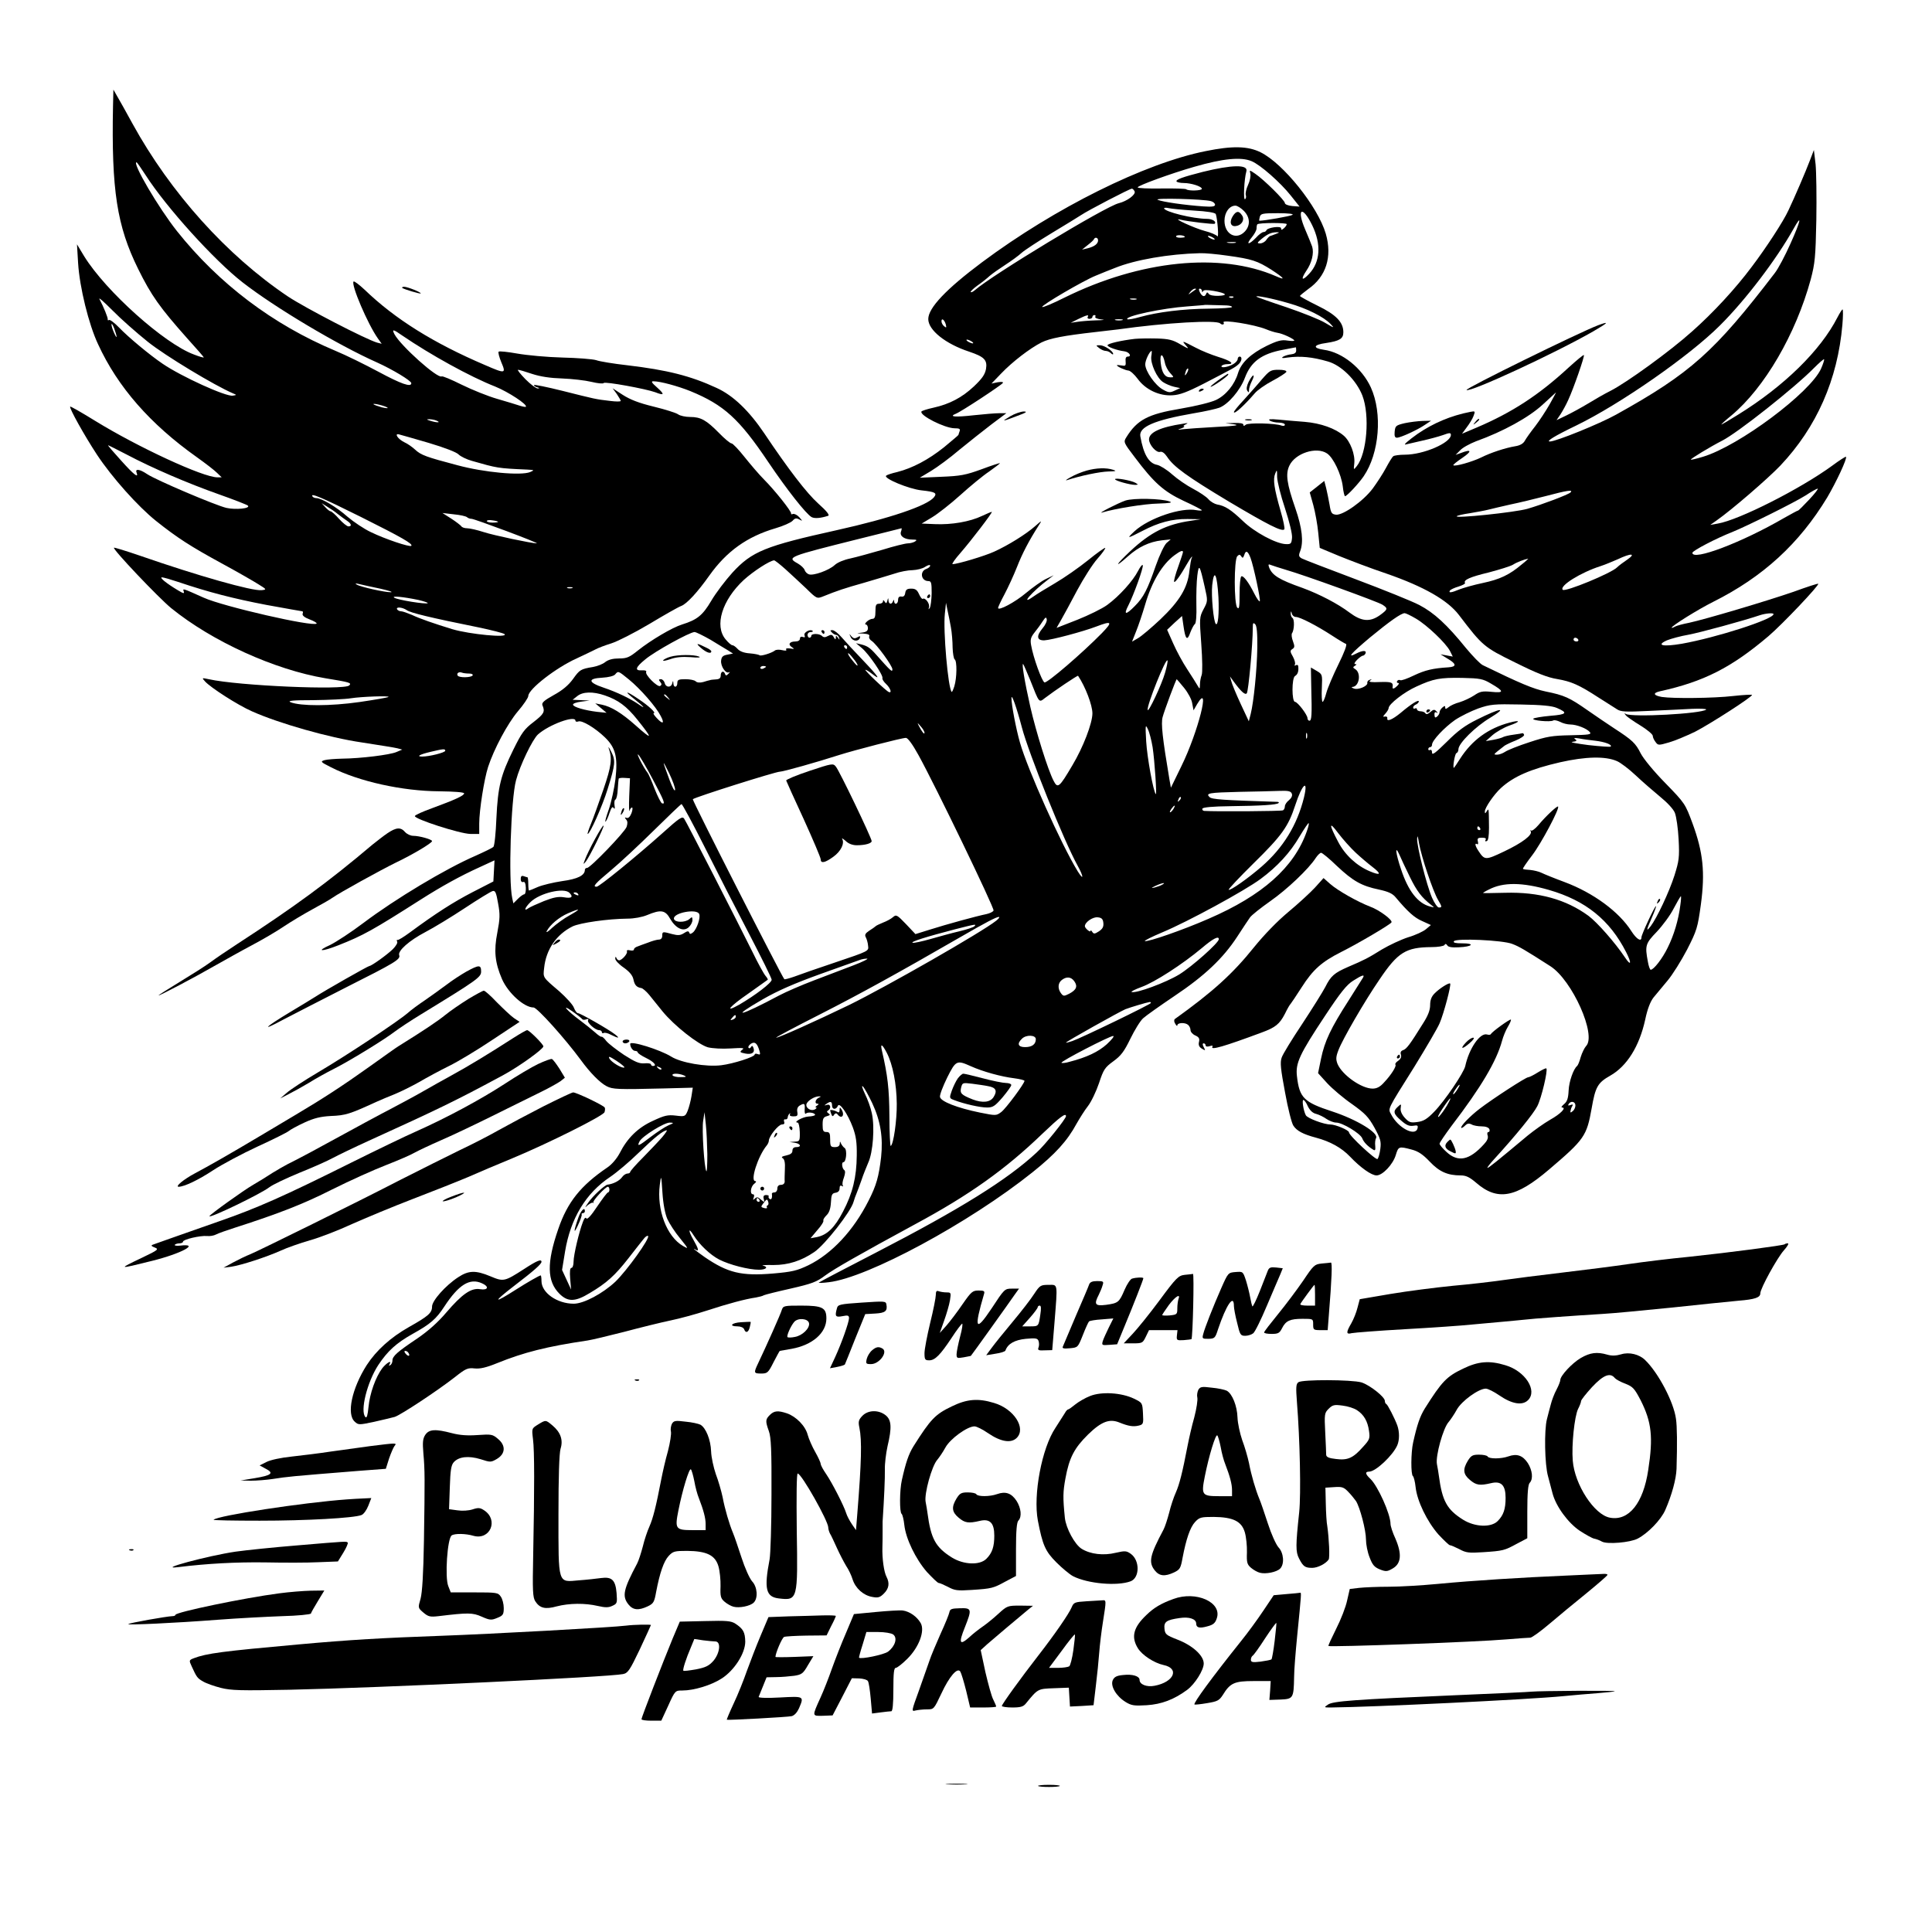 <?xml version="1.0" standalone="no"?>
<!DOCTYPE svg PUBLIC "-//W3C//DTD SVG 20010904//EN"
 "http://www.w3.org/TR/2001/REC-SVG-20010904/DTD/svg10.dtd">
<svg version="1.0" xmlns="http://www.w3.org/2000/svg"
 width="1024pt" height="1024pt" viewBox="0 0 1024 1024"
 preserveAspectRatio="xMidYMid meet">

<g transform="translate(0,1024) scale(0.1,-0.1)"
fill="#000000" stroke="none">
<path d="M599 9680 c-9 -449 21 -638 133 -865 70 -142 116 -206 260 -368 49
-54 88 -99 88 -101 0 -3 -24 4 -52 15 -156 57 -467 335 -582 521 l-38 63 6
-100 c8 -128 56 -324 106 -430 104 -226 275 -422 523 -598 45 -32 93 -69 107
-83 l25 -24 -23 0 c-76 0 -421 160 -647 299 -71 44 -131 78 -133 76 -7 -6 75
-153 142 -255 80 -121 217 -274 313 -351 113 -90 183 -135 348 -225 83 -45
170 -95 195 -111 44 -27 44 -28 17 -31 -49 -6 -341 77 -646 183 -73 25 -135
44 -137 42 -8 -8 236 -265 303 -320 218 -177 549 -327 818 -372 129 -21 140
-24 126 -38 -26 -26 -587 -2 -744 33 -38 8 -38 8 -20 -12 30 -33 173 -125 248
-158 143 -64 410 -140 582 -165 89 -14 174 -27 189 -31 l26 -7 -31 -13 c-35
-15 -189 -34 -288 -35 -37 -1 -79 -4 -93 -8 -23 -7 -21 -10 35 -38 147 -75
378 -126 573 -127 81 -1 132 -5 132 -11 0 -12 -49 -34 -171 -79 -47 -17 -88
-35 -90 -41 -6 -15 238 -94 294 -95 l47 0 0 55 c0 70 26 235 47 300 31 95 103
230 158 295 30 35 55 72 55 81 0 36 148 151 258 200 37 17 80 38 96 46 16 9
54 23 86 33 32 10 123 56 202 103 78 47 154 90 168 95 30 11 87 73 150 162 91
128 200 206 350 250 41 12 82 30 91 40 12 14 20 15 35 7 19 -10 19 -10 0 12
-11 12 -26 19 -33 17 -7 -3 -12 -2 -10 2 3 11 -87 124 -144 181 -25 25 -71 79
-103 119 -31 39 -62 72 -69 72 -7 0 -37 25 -67 56 -66 67 -96 84 -152 84 -24
0 -53 6 -64 14 -11 8 -69 26 -130 41 -78 19 -124 37 -163 62 l-54 35 22 -30
c11 -17 21 -33 21 -37 0 -4 -25 -4 -56 0 -78 9 -80 10 -251 53 -84 21 -153 35
-153 31 0 -4 8 -10 18 -12 13 -4 13 -5 2 -6 -9 0 -38 22 -65 49 -27 28 -45 50
-39 50 6 0 40 -10 75 -22 43 -14 95 -22 159 -24 52 -2 122 -10 155 -18 33 -8
62 -11 65 -6 6 9 224 -31 273 -49 48 -19 51 -12 11 24 -32 28 -35 35 -19 34
34 0 127 -25 194 -52 178 -73 259 -147 413 -376 99 -147 201 -276 230 -292 16
-8 46 -6 87 7 10 3 -7 25 -52 65 -62 56 -158 181 -286 372 -81 120 -165 201
-253 241 -138 64 -262 95 -473 120 -71 8 -146 20 -165 27 -19 6 -100 12 -180
14 -80 2 -187 12 -238 21 -51 9 -96 14 -99 10 -4 -4 3 -29 14 -56 26 -61 22
-62 -86 -15 -274 117 -477 244 -638 399 -29 27 -55 47 -59 44 -15 -15 75 -226
129 -302 l20 -28 -24 6 c-59 17 -378 182 -472 244 -325 218 -624 551 -825 917
-33 61 -70 126 -81 145 l-20 35 -2 -85z m172 -367 c110 -172 365 -453 514
-569 169 -132 506 -333 713 -425 82 -37 182 -97 182 -110 0 -23 -54 -4 -173
60 -71 38 -174 89 -230 112 -331 139 -617 355 -839 634 -97 122 -240 365 -214
365 2 0 23 -30 47 -67z m13 -885 c91 -73 353 -231 451 -273 20 -8 20 -9 -1
-12 -35 -7 -274 102 -372 169 -68 46 -180 139 -231 192 -24 25 -48 43 -53 40
-5 -3 -8 -2 -7 3 2 8 -22 67 -44 108 -5 11 25 -16 69 -60 43 -44 128 -119 188
-167z m-166 27 c0 -5 -6 4 -13 20 -8 17 -14 37 -14 45 0 8 7 -1 14 -20 7 -19
13 -39 13 -45z m1515 6 c148 -101 359 -218 492 -270 69 -28 173 -96 162 -107
-2 -2 -17 1 -33 6 -16 5 -69 22 -119 36 -49 14 -133 48 -188 75 -54 27 -102
47 -106 44 -22 -13 -217 162 -250 223 -15 29 -8 28 42 -7z m-79 -382 c5 -4 -8
-3 -30 2 -21 6 -41 13 -44 16 -9 9 65 -9 74 -18z m261 -69 c25 -11 -1 -11 -35
0 -20 6 -21 8 -5 8 11 0 29 -3 40 -8z m-41 -118 c84 -25 146 -49 157 -61 10
-10 42 -26 71 -34 133 -38 135 -39 293 -46 38 -2 38 -3 15 -13 -49 -20 -244
-2 -385 36 -167 44 -194 54 -225 83 -14 13 -39 31 -57 39 -35 17 -56 50 -26
41 10 -2 80 -23 157 -45z m-1603 -61 c138 -73 325 -153 489 -211 79 -28 149
-55 154 -60 15 -15 -64 -23 -114 -12 -59 14 -372 147 -420 179 -40 27 -65 30
-56 8 12 -32 -14 -12 -83 65 -40 44 -71 80 -68 80 2 0 46 -22 98 -49z m1244
-332 c214 -107 275 -142 265 -152 -8 -8 -139 36 -213 72 -37 17 -93 55 -125
82 -57 51 -138 99 -166 99 -8 0 -17 4 -20 9 -13 21 52 -7 259 -110z m-124 16
c14 -11 36 -27 48 -35 24 -16 27 -30 8 -30 -8 0 -30 18 -50 40 -19 22 -40 40
-45 40 -5 0 -17 10 -28 22 l-19 21 30 -19 c17 -10 42 -27 56 -39z m684 -16 c5
-5 16 -9 25 -9 17 -1 361 -129 345 -130 -26 0 -227 42 -282 60 -34 11 -73 20
-87 20 -14 0 -28 5 -31 11 -4 5 -28 24 -53 40 l-47 30 60 -7 c33 -3 64 -10 70
-15z m165 -25 c0 -2 -13 -4 -30 -4 -16 0 -30 4 -30 8 0 5 14 7 30 4 17 -2 30
-6 30 -8z m-1697 -318 c166 -56 296 -89 468 -122 101 -18 187 -34 191 -34 4 0
5 -6 2 -13 -3 -9 10 -20 37 -30 24 -9 40 -19 37 -22 -18 -19 -497 91 -598 137
-112 50 -113 51 -106 33 4 -13 -2 -11 -32 7 -60 36 -98 67 -84 68 8 0 46 -11
85 -24z m1072 -36 c44 -10 70 -18 57 -19 -30 -1 -162 28 -182 41 -10 6 -5 7
15 2 17 -4 66 -15 110 -24z m1018 3 c-7 -2 -19 -2 -25 0 -7 3 -2 5 12 5 14 0
19 -2 13 -5z m-815 -63 c29 -7 51 -14 49 -17 -8 -7 -160 17 -177 29 -18 11 47
5 128 -12z m-62 -54 c19 -14 126 -40 379 -91 72 -15 134 -31 139 -36 23 -21
-185 -1 -276 26 -98 30 -173 56 -215 76 -24 10 -49 19 -57 19 -8 0 -18 5 -21
10 -9 15 28 12 51 -4z m330 -336 c14 0 22 -4 19 -10 -8 -12 -72 -13 -79 -1 -8
12 6 22 22 16 7 -3 25 -5 38 -5z m-427 -124 c-3 -3 -72 -15 -154 -27 -154 -22
-311 -22 -365 -1 -19 8 13 11 120 11 80 1 170 5 200 10 58 9 206 14 199 7z
m301 -285 c0 -10 -85 -31 -122 -31 -33 0 -15 11 44 25 67 16 78 17 78 6z"/>
<path d="M6390 9439 c-324 -65 -797 -300 -1185 -589 -190 -142 -285 -242 -285
-301 0 -59 92 -132 217 -173 80 -27 97 -44 89 -92 -6 -30 -21 -51 -64 -92 -63
-59 -129 -94 -215 -113 -32 -7 -60 -16 -63 -20 -12 -20 122 -88 175 -89 26 0
32 -3 27 -16 -3 -9 -6 -17 -6 -19 0 -2 -35 -31 -77 -66 -83 -66 -166 -110
-248 -131 -27 -6 -54 -15 -58 -19 -17 -14 121 -71 187 -78 74 -8 84 -14 66
-37 -38 -45 -232 -111 -515 -174 -379 -84 -449 -112 -553 -225 -37 -41 -88
-108 -112 -149 -46 -78 -75 -101 -155 -126 -52 -16 -165 -83 -233 -137 -46
-37 -59 -43 -101 -43 -32 0 -56 -6 -73 -19 -13 -11 -42 -22 -64 -26 -67 -11
-72 -15 -107 -64 -24 -33 -56 -60 -102 -85 -52 -29 -65 -41 -60 -54 15 -35 8
-46 -47 -89 -49 -37 -63 -57 -107 -146 -67 -136 -82 -195 -90 -364 -3 -78 -10
-146 -16 -152 -5 -5 -48 -26 -95 -47 -159 -69 -424 -228 -594 -356 -66 -50
-145 -101 -175 -116 -80 -36 -48 -38 43 -2 132 52 183 81 436 242 110 70 211
126 313 172 l78 36 -3 -56 -3 -56 -111 -57 c-102 -53 -193 -111 -334 -215 -30
-22 -59 -40 -63 -38 -5 1 -5 -2 -2 -9 4 -6 -7 -24 -23 -40 -32 -31 -112 -88
-124 -89 -7 0 -236 -130 -288 -164 -19 -12 -78 -48 -130 -79 -138 -83 -162
-108 -40 -42 58 30 209 108 335 172 256 129 289 148 281 170 -9 23 53 78 139
123 44 23 138 80 209 127 71 47 138 88 147 90 14 4 19 -7 29 -65 11 -59 10
-81 -4 -155 -19 -96 -13 -159 25 -247 33 -74 117 -150 167 -150 19 0 168 -166
251 -279 48 -66 101 -120 136 -138 32 -17 59 -18 303 -12 l154 4 -7 -45 c-4
-25 -13 -59 -20 -77 -13 -31 -15 -32 -63 -26 -43 5 -60 1 -122 -28 -79 -36
-135 -91 -176 -172 -15 -28 -41 -59 -65 -75 -141 -96 -211 -183 -260 -326 -62
-179 -60 -277 6 -343 44 -44 83 -44 160 3 90 53 135 94 206 185 35 45 71 91
81 103 9 12 19 18 23 15 11 -12 -112 -183 -173 -242 -67 -63 -168 -117 -221
-117 -88 0 -171 58 -171 120 0 17 -2 30 -4 30 -7 0 -73 -38 -131 -75 -122 -78
-125 -69 -8 21 102 78 143 114 143 126 0 16 -23 7 -92 -38 -104 -67 -109 -68
-178 -39 -79 33 -116 32 -172 -5 -67 -44 -138 -124 -138 -155 0 -34 -20 -51
-123 -109 -97 -55 -172 -123 -223 -201 -79 -124 -108 -260 -64 -300 19 -18 23
-18 103 -1 45 10 94 22 109 26 32 10 227 139 318 210 58 46 69 51 105 47 29
-3 61 4 120 28 141 57 262 88 479 120 21 3 109 24 195 46 86 23 196 50 244 60
49 10 137 34 195 53 110 36 203 61 259 69 17 3 36 8 42 12 6 3 69 19 141 35
113 26 138 35 183 69 47 35 182 112 477 272 288 155 479 291 676 481 91 87
124 112 124 92 0 -14 -114 -156 -156 -193 -155 -144 -404 -299 -849 -529 -165
-85 -302 -157 -305 -160 -3 -3 21 -2 53 2 204 23 744 314 1080 583 120 96 184
166 233 257 16 28 42 70 60 93 18 23 44 78 59 122 24 73 31 83 76 116 40 29
57 51 90 119 23 47 53 96 68 109 14 13 89 66 166 118 160 107 258 200 333 315
29 44 58 89 67 101 8 12 56 50 107 86 89 62 205 172 242 230 10 15 23 27 28
27 6 0 44 -31 84 -70 85 -80 131 -106 223 -125 50 -11 72 -21 89 -42 63 -75
98 -107 140 -125 l46 -21 -26 -22 c-14 -12 -57 -32 -95 -43 -37 -12 -99 -41
-138 -64 -76 -47 -91 -55 -180 -93 -73 -32 -91 -47 -121 -107 -13 -25 -68
-113 -122 -195 -54 -81 -104 -162 -109 -179 -9 -25 -5 -62 18 -184 15 -84 35
-163 44 -176 18 -28 52 -46 120 -64 75 -20 135 -53 180 -100 56 -59 114 -100
141 -100 32 0 87 58 102 108 14 46 16 47 84 29 35 -9 60 -26 96 -64 51 -54 95
-73 164 -73 28 0 47 -9 82 -39 113 -98 210 -80 386 70 188 160 200 178 226
324 20 115 32 136 99 174 88 50 154 155 185 297 12 57 27 95 44 117 15 18 48
58 74 89 27 32 73 106 104 165 52 102 56 116 73 239 23 171 12 276 -44 429
-39 105 -40 107 -144 214 -61 62 -116 129 -131 158 -27 54 -44 70 -141 133
-33 22 -96 64 -140 95 -97 68 -124 80 -223 100 -66 14 -135 43 -332 139 -14 6
-54 48 -90 91 -101 125 -169 187 -247 228 -40 21 -192 82 -338 137 -146 55
-274 104 -285 110 -16 9 -18 15 -9 38 19 49 11 123 -25 227 -46 132 -53 183
-32 227 31 66 143 102 199 65 34 -22 76 -111 84 -175 3 -29 9 -52 12 -52 10 0
74 69 99 106 83 122 100 333 38 470 -47 103 -152 187 -249 200 -62 9 -56 27
12 36 72 11 91 23 91 57 0 53 -38 93 -137 141 -51 25 -92 48 -93 51 0 3 20 19
44 37 95 66 128 171 93 293 -42 144 -226 373 -346 432 -67 33 -149 35 -291 6z
m243 -53 c47 -19 154 -114 208 -182 l47 -59 -39 3 c-22 2 -39 9 -39 16 0 14
-111 124 -157 155 -31 21 -31 21 -26 1 3 -12 -2 -39 -12 -60 -10 -21 -15 -46
-12 -54 3 -9 1 -18 -4 -22 -10 -6 -5 105 7 148 11 37 -77 35 -231 -3 -106 -27
-145 -41 -139 -51 3 -4 20 -8 38 -8 39 0 96 -18 96 -31 0 -10 -73 -12 -83 -2
-4 3 -63 5 -132 4 -69 -1 -125 1 -125 6 0 9 174 73 300 109 152 44 248 53 303
30z m-619 -161 c6 -17 -40 -51 -84 -62 -71 -17 -672 -381 -763 -461 -9 -8 -19
-13 -22 -10 -3 2 13 18 35 34 23 16 52 39 66 52 14 12 51 38 82 58 31 20 71
49 87 64 17 15 89 62 160 105 72 43 141 86 155 95 35 24 258 140 269 140 5 0
11 -7 15 -15z m404 -51 c12 -3 22 -12 22 -19 0 -10 -16 -12 -62 -9 -99 7 -218
24 -242 35 -24 11 244 4 282 -7z m175 -52 c33 -34 35 -77 5 -109 -45 -48 -108
-15 -108 57 0 44 26 80 58 80 10 0 30 -13 45 -28z m-266 2 c72 -4 114 -11 117
-19 9 -26 17 -130 8 -117 -5 7 -35 20 -67 28 -53 14 -178 71 -130 60 40 -10
178 -26 183 -22 11 11 -12 26 -40 26 -74 0 -228 38 -228 56 0 3 10 4 23 1 12
-3 72 -9 134 -13z m628 -78 c49 -101 43 -194 -16 -257 -38 -41 -47 -32 -15 16
29 42 41 93 31 127 -4 12 -21 54 -37 91 -48 112 -16 131 37 23z m-105 55 c-11
-7 -149 -31 -175 -31 -2 0 -1 9 2 20 5 18 14 20 97 20 57 0 85 -4 76 -9z m-30
-49 c0 -5 -7 -15 -15 -22 -12 -10 -15 -10 -15 0 0 14 -73 4 -78 -11 -2 -5 -9
-9 -15 -9 -7 0 -25 -13 -40 -30 -38 -39 -56 -39 -23 1 14 17 26 38 26 48 0 10
2 20 4 22 9 9 156 9 156 1z m-58 -52 c-12 -5 -26 -10 -30 -11 -4 -1 -13 -10
-20 -20 -7 -11 -22 -19 -33 -19 -18 0 -17 3 8 24 32 26 50 34 78 35 18 0 18
-1 -3 -9z m-482 -16 c0 -2 -12 -4 -26 -4 -14 0 -23 4 -20 9 6 8 46 4 46 -5z
m150 -4 c8 -5 11 -10 5 -10 -5 0 -17 5 -25 10 -8 5 -10 10 -5 10 6 0 17 -5 25
-10z m-610 -14 c0 -18 -19 -33 -55 -42 l-30 -7 30 24 c17 13 32 27 33 31 6 13
22 9 22 -6z m728 -13 c-10 -2 -28 -2 -40 0 -13 2 -5 4 17 4 22 1 32 -1 23 -4z
m-43 -68 c131 -18 160 -28 234 -75 69 -45 78 -58 24 -34 -294 128 -719 85
-1120 -113 -62 -31 -116 -54 -119 -50 -8 7 217 139 284 166 28 12 74 30 102
41 106 43 285 74 450 78 25 1 90 -5 145 -13z m-166 -178 c-2 -1 -13 -9 -24
-17 -19 -14 -19 -14 -6 3 7 9 18 17 24 17 6 0 8 -1 6 -3z m32 -9 c0 -9 2 -9 5
-2 3 8 20 8 57 2 67 -12 79 -24 25 -26 -24 -1 -46 3 -51 10 -7 10 -10 10 -14
1 -7 -19 -21 -16 -33 7 -7 14 -7 20 0 20 5 0 10 -6 11 -12z m166 -34 c-3 -3
-12 -4 -19 -1 -8 3 -5 6 6 6 11 1 17 -2 13 -5z m293 -31 c96 -27 187 -73 222
-110 22 -23 20 -23 -27 5 -27 17 -120 54 -205 83 -85 28 -157 54 -160 56 -10
10 85 -9 170 -34z m-807 20 c-7 -2 -21 -2 -30 0 -10 3 -4 5 12 5 17 0 24 -2
18 -5z m480 -32 c15 -1 27 -4 27 -8 0 -5 -55 -8 -123 -9 -136 -1 -270 -18
-364 -44 -34 -10 -64 -15 -68 -12 -15 16 188 59 319 68 50 4 92 7 93 8 1 0 21
0 45 -1 23 0 55 -2 71 -2z m-738 -61 c-3 -5 1 -10 9 -10 9 0 16 5 16 10 0 6 5
10 11 10 5 0 8 -4 4 -9 -3 -6 12 -12 32 -14 24 -2 14 -4 -28 -5 -37 -1 -82 -5
-100 -8 l-34 -5 40 20 c46 22 59 25 50 11z m-752 -40 c4 -17 3 -19 -9 -9 -8 6
-14 18 -14 26 0 20 16 8 23 -17z m935 23 c-10 -2 -26 -2 -35 0 -10 3 -2 5 17
5 19 0 27 -2 18 -5z m519 -17 c10 -10 25 -7 18 5 -11 17 164 -11 225 -36 19
-8 47 -17 61 -19 28 -4 89 -33 89 -41 0 -3 -17 -3 -37 0 -30 5 -53 -1 -109
-28 -85 -42 -135 -89 -152 -144 -18 -61 -64 -118 -117 -143 -28 -13 -105 -32
-187 -46 -174 -29 -231 -59 -289 -153 -15 -24 -13 -28 45 -104 103 -137 154
-182 260 -232 53 -24 96 -47 96 -49 0 -3 -13 -3 -29 0 -80 16 -251 -42 -327
-111 -45 -42 -41 -41 41 1 86 45 158 64 239 63 l71 -1 -52 -8 c-131 -19 -215
-61 -323 -162 -79 -74 -87 -94 -12 -27 56 50 113 77 179 85 l48 5 -22 -19
c-12 -11 -37 -63 -57 -120 -44 -127 -65 -168 -111 -214 -48 -49 -61 -48 -35 2
30 59 81 201 77 214 -2 6 -13 -7 -25 -30 -27 -53 -100 -134 -163 -180 -27 -20
-99 -55 -159 -79 l-110 -43 24 42 c13 22 51 93 85 157 34 63 82 139 108 168
25 28 43 54 41 57 -3 2 -44 -27 -92 -66 -47 -38 -126 -93 -174 -121 -48 -28
-100 -60 -115 -71 -75 -53 -7 26 78 90 l30 23 -42 -20 c-23 -11 -70 -45 -105
-74 -58 -49 -148 -97 -148 -79 0 4 15 37 34 72 19 36 49 101 66 144 28 72 64
141 116 222 18 28 17 27 -21 -6 -48 -42 -141 -100 -216 -134 -50 -23 -194 -66
-220 -66 -6 0 13 27 43 61 54 62 169 212 165 216 -2 1 -25 -9 -53 -22 -63 -30
-160 -47 -249 -43 l-70 3 55 33 c30 18 98 71 150 118 52 47 121 104 153 125
31 22 57 42 57 44 0 2 -44 -12 -97 -32 -85 -31 -113 -36 -213 -40 l-115 -5 60
36 c33 20 101 70 150 112 50 41 126 101 169 134 l80 60 -37 0 c-20 0 -82 -5
-137 -11 -97 -11 -134 -8 -94 8 27 10 241 151 249 163 4 6 -6 7 -27 4 l-33 -7
50 52 c61 64 154 135 215 166 45 22 117 36 285 55 50 6 104 12 120 14 255 36
523 51 542 32z m-1317 -96 c8 -5 11 -10 5 -10 -5 0 -17 5 -25 10 -8 5 -10 10
-5 10 6 0 17 -5 25 -10z m1720 -48 c0 -12 -9 -18 -26 -20 -14 -1 -33 -7 -42
-12 -13 -8 -7 -10 23 -5 67 9 131 3 213 -21 71 -20 151 -99 183 -181 40 -105
24 -307 -30 -374 -17 -21 -17 -21 -13 15 5 47 -21 116 -55 146 -45 39 -123 67
-208 74 -44 3 -107 9 -140 12 -43 4 -56 2 -45 -5 8 -6 30 -11 48 -11 17 0 32
-5 32 -11 0 -6 -7 -8 -17 -5 -33 13 -176 16 -190 5 -9 -8 -13 -8 -13 0 0 7
-18 10 -47 9 l-48 -1 45 -6 c33 -5 9 -9 -95 -14 -77 -4 -156 -10 -175 -12 -30
-4 -31 -3 -10 4 14 5 21 10 15 11 -5 1 -1 6 10 11 15 7 11 8 -15 3 -120 -18
-180 -46 -180 -83 0 -28 39 -73 59 -66 10 3 23 -6 36 -25 35 -54 106 -105 329
-239 209 -124 280 -160 293 -147 4 4 -5 48 -20 99 -34 119 -41 166 -28 197 9
23 10 21 10 -19 1 -24 19 -98 42 -166 24 -74 39 -136 37 -156 -3 -31 -6 -34
-33 -33 -52 2 -166 63 -228 123 -63 60 -94 80 -136 87 -14 3 -35 15 -46 28
-11 13 -47 37 -81 55 -33 17 -84 52 -112 77 -28 25 -64 47 -79 50 -44 8 -72
55 -89 151 -9 50 74 86 281 122 61 10 122 24 138 30 47 18 110 92 135 158 32
86 89 128 202 149 36 7 66 13 68 13 1 1 2 -7 2 -17z m-2095 -961 c-7 -23 19
-41 62 -41 22 0 25 -2 13 -10 -8 -5 -25 -10 -38 -10 -13 0 -74 -15 -135 -34
-62 -18 -138 -39 -170 -46 -34 -7 -68 -21 -83 -35 -30 -28 -114 -58 -137 -49
-9 3 -19 13 -22 22 -3 10 -19 25 -36 35 -61 34 -54 36 321 130 124 31 226 56
228 57 2 0 1 -9 -3 -19z m1495 -107 c0 -4 -11 -38 -25 -77 -14 -38 -24 -75
-22 -80 3 -10 32 30 69 95 9 16 20 33 24 36 4 4 4 2 1 -4 -4 -6 -9 -38 -13
-70 -9 -89 -52 -160 -154 -257 -48 -45 -101 -90 -119 -100 l-31 -18 21 53 c12
29 34 94 49 145 35 120 90 212 155 260 31 23 45 28 45 17z m358 -31 c16 -42
55 -224 49 -230 -3 -3 -16 15 -28 39 -31 62 -59 99 -70 93 -5 -4 -9 -45 -9
-93 0 -69 -2 -83 -12 -73 -18 17 -18 255 0 273 10 10 14 10 21 -1 7 -11 10 -9
16 8 8 26 19 21 33 -16z m-2465 -60 c29 -26 78 -72 110 -102 56 -55 57 -55 90
-42 71 29 116 44 216 72 57 17 129 38 160 48 31 11 75 19 98 19 23 1 53 8 67
18 14 9 26 12 26 6 0 -6 -9 -13 -19 -17 -38 -12 -30 -65 10 -65 15 0 17 -10
17 -64 -1 -36 -5 -70 -10 -78 -7 -10 -8 -9 -4 4 5 18 -20 52 -33 44 -4 -3 -13
9 -20 25 -10 22 -19 29 -41 29 -22 0 -29 -5 -32 -22 -2 -16 -9 -22 -20 -20
-12 2 -18 -4 -18 -18 0 -21 -19 -29 -21 -7 0 10 -2 10 -6 0 -7 -19 -23 -16
-24 5 -1 15 -2 14 -6 -2 -4 -15 -7 -16 -14 -5 -6 10 -9 10 -9 2 0 -7 -9 -13
-20 -13 -17 0 -20 -7 -20 -40 0 -30 -4 -40 -16 -40 -8 0 -22 -7 -30 -15 -9 -8
-11 -15 -5 -15 6 0 11 -9 11 -19 0 -15 -8 -21 -32 -24 -32 -4 -31 -4 6 -5 27
-2 37 -6 33 -15 -3 -7 3 -18 13 -24 26 -17 110 -132 110 -151 -1 -16 -7 -11
-87 79 -32 36 -46 45 -77 53 l-29 7 31 -26 c37 -31 114 -144 109 -159 -2 -6 7
-20 20 -32 22 -21 32 -49 14 -42 -14 5 -133 118 -124 118 4 0 19 -9 33 -20 52
-41 37 -17 -44 68 -46 48 -98 104 -116 125 -17 20 -39 37 -48 37 -13 0 -13 -2
-3 -12 6 -7 17 -13 23 -13 6 0 13 -7 15 -15 4 -13 3 -13 -6 0 -10 13 -11 13
-11 0 -1 -12 -3 -11 -11 3 -8 14 -14 15 -31 6 -14 -8 -23 -8 -31 0 -14 14 -57
14 -57 1 0 -5 -4 -10 -10 -10 -5 0 -10 7 -10 15 0 8 7 15 17 15 9 0 14 3 10 6
-12 12 -49 -8 -43 -23 4 -11 2 -13 -9 -9 -9 3 -15 0 -15 -9 0 -9 -10 -15 -24
-15 -32 0 -41 -16 -19 -30 15 -10 14 -11 -9 -7 -17 2 -25 0 -21 -6 4 -6 -4 -7
-21 -3 -16 4 -33 3 -39 -2 -18 -14 -75 -31 -81 -25 -3 3 -27 8 -52 10 -31 2
-53 11 -64 23 -10 11 -22 20 -28 20 -6 0 -22 14 -36 31 -61 72 -19 208 96 315
52 47 137 102 161 104 4 0 31 -21 60 -47z m2652 -3 c98 -28 487 -169 512 -185
31 -20 29 -25 -15 -57 -52 -36 -96 -32 -159 15 -62 47 -160 98 -250 131 -125
44 -161 67 -177 110 -5 15 -3 17 11 11 10 -4 45 -15 78 -25z m-430 -90 c17
-75 17 -76 -6 -119 -22 -42 -22 -47 -12 -185 6 -82 7 -151 2 -164 -5 -13 -9
-35 -9 -50 -1 -25 -1 -26 -12 -7 -6 11 -31 50 -55 87 -24 36 -58 99 -75 138
l-32 72 39 37 40 36 8 -55 c10 -70 20 -79 36 -32 8 20 18 40 24 44 6 4 10 45
8 103 -1 54 1 123 5 154 8 65 13 57 39 -59z m73 -56 c4 -86 -2 -153 -14 -141
-12 12 -25 148 -19 206 10 91 26 57 33 -65z m-1418 -159 c5 -27 9 -76 9 -107
1 -31 6 -60 11 -63 13 -8 12 -98 -2 -143 -6 -18 -12 -32 -14 -29 -19 19 -46
326 -36 415 l6 57 8 -40 c5 -22 13 -62 18 -90z m1828 55 c22 0 111 -46 191
-98 35 -23 69 -43 75 -45 7 -3 -9 -45 -40 -108 -28 -57 -57 -125 -64 -151 -7
-27 -16 -48 -20 -48 -4 0 -6 33 -4 73 3 72 3 73 -27 91 l-31 18 2 -108 c4
-145 2 -174 -10 -174 -5 0 -10 6 -10 13 0 18 -52 86 -66 87 -18 0 -18 127 0
137 14 8 20 25 17 51 0 7 -6 10 -13 6 -6 -4 -8 -3 -5 4 4 5 -1 24 -10 41 -16
27 -16 33 -3 41 12 8 13 14 3 41 -7 18 -9 37 -5 43 12 16 14 74 2 81 -5 3 -9
14 -9 23 1 15 2 15 6 0 2 -10 12 -18 21 -18z m637 -9 c58 -34 158 -129 180
-171 l15 -30 -32 6 -33 6 39 -24 c46 -27 47 -42 3 -45 -82 -5 -124 -15 -183
-43 -35 -17 -68 -29 -73 -25 -5 3 -12 1 -16 -5 -3 -5 -1 -10 5 -10 7 0 5 -6
-4 -15 -16 -16 -27 -19 -25 -7 4 25 -5 29 -67 27 -45 -2 -62 0 -53 7 12 8 11
9 -1 5 -8 -2 -14 -9 -13 -16 4 -17 -49 -40 -72 -30 -11 4 -14 8 -7 8 37 2 48
75 14 95 -12 7 -12 10 -1 17 10 6 11 9 2 9 -8 0 -3 10 10 23 12 12 26 22 31
22 5 0 11 6 14 13 5 16 -17 15 -50 -2 -52 -27 -28 0 73 85 102 84 165 129 184
129 6 0 33 -13 60 -29z m-1980 -52 c-33 -40 -30 -64 10 -63 39 2 204 46 275
73 84 32 89 26 30 -35 -104 -106 -290 -266 -304 -261 -14 6 -60 133 -71 198
-5 28 -2 41 17 65 13 16 33 43 43 59 16 24 20 27 23 12 2 -9 -8 -31 -23 -48z
m1139 -102 c-2 -119 -19 -287 -35 -351 l-10 -39 -44 94 c-24 52 -46 105 -49
119 l-7 25 18 -25 c40 -55 62 -75 71 -65 9 9 32 262 32 347 0 26 2 30 13 19 8
-8 12 -46 11 -124z m-2898 42 c38 -23 80 -49 94 -57 l25 -16 -30 -6 c-23 -4
-31 -11 -33 -32 -3 -29 25 -71 42 -61 6 3 5 0 -3 -8 -10 -11 -15 -11 -18 -1
-7 19 -23 14 -23 -8 0 -14 -7 -20 -25 -21 -14 -1 -28 -2 -32 -4 -5 -1 -21 -5
-36 -10 -18 -5 -33 -3 -40 4 -6 6 -30 11 -54 11 -36 0 -43 -3 -43 -20 0 -25
-20 -27 -21 -2 -1 16 -2 16 -6 0 -6 -24 -34 -23 -40 2 -3 11 -12 20 -20 20
-12 0 -13 -3 -4 -14 9 -11 9 -16 0 -22 -14 -8 -83 61 -74 75 3 6 -7 9 -21 8
-42 -3 -37 15 16 58 51 43 235 144 261 145 8 0 46 -19 85 -41z m724 -39 c0 -5
-2 -10 -4 -10 -3 0 -8 5 -11 10 -3 6 -1 10 4 10 6 0 11 -4 11 -10z m42 -72
c12 -17 17 -28 10 -25 -6 4 -21 22 -34 39 -12 17 -17 28 -10 25 6 -4 21 -22
34 -39z m1643 -64 c-18 -63 -88 -211 -92 -197 -7 20 98 282 105 262 2 -5 -4
-34 -13 -65z m-715 -38 c49 -124 46 -121 78 -96 51 39 174 122 176 118 39 -58
76 -156 76 -199 0 -52 -49 -180 -106 -275 -70 -119 -78 -125 -100 -82 -30 58
-92 256 -123 391 -31 137 -47 236 -38 227 3 -3 19 -41 37 -84z m-1400 70 c0
-2 -7 -6 -15 -10 -8 -3 -15 -1 -15 4 0 6 7 10 15 10 8 0 15 -2 15 -4z m-726
-68 c61 -50 143 -144 168 -193 22 -41 11 -46 -22 -10 -13 14 -20 25 -15 25 15
0 -28 40 -81 75 -68 46 -80 45 -21 -1 51 -40 64 -57 20 -26 -44 30 -112 63
-183 87 -84 28 -87 49 -8 53 34 2 61 9 68 17 17 20 16 20 74 -27z m4568 -21
c71 -41 71 -51 4 -44 -50 5 -62 2 -93 -19 -20 -13 -54 -29 -77 -36 -23 -6 -49
-18 -58 -26 -14 -11 -18 -12 -18 -2 0 10 -3 10 -15 0 -8 -7 -15 -18 -15 -25 0
-7 -6 -17 -13 -23 -10 -8 -13 -6 -14 9 -1 12 3 17 10 13 9 -5 9 -3 0 6 -10 11
-16 10 -32 -4 -12 -11 -21 -14 -26 -7 -3 6 -15 11 -26 11 -10 0 -19 5 -19 11
0 5 -4 7 -10 4 -5 -3 -10 -1 -10 5 0 6 7 13 15 16 8 4 15 11 15 16 0 12 -39
-12 -97 -61 -44 -36 -74 -48 -70 -28 1 7 -5 11 -13 9 -11 -3 -11 1 3 16 9 10
17 23 17 29 0 21 84 86 147 114 91 42 125 48 243 46 94 -2 110 -5 152 -30z
m-1626 -23 c21 -26 40 -61 43 -82 l7 -37 19 33 c74 124 5 -149 -83 -328 l-56
-115 -8 45 c-37 220 -45 295 -36 329 9 34 71 201 75 201 1 0 18 -21 39 -46z
m-3070 -40 c70 -24 115 -57 171 -127 85 -106 83 -113 -9 -31 -73 65 -129 99
-178 109 l-35 7 30 -25 30 -25 -50 5 c-65 8 -126 25 -128 38 -1 6 18 13 43 16
l45 6 -45 2 -45 2 24 19 c29 24 83 26 147 4z m335 -11 c13 -16 12 -17 -3 -4
-10 7 -18 15 -18 17 0 8 8 3 21 -13z m1875 -158 c36 -138 224 -605 296 -734
32 -58 33 -82 0 -29 -87 142 -265 538 -306 682 -20 69 -46 204 -45 236 0 27
27 -49 55 -155z m2835 103 c61 -26 54 -35 -34 -42 -45 -4 -86 -11 -90 -15 -10
-10 90 -19 105 -10 6 4 22 0 37 -7 14 -8 39 -14 54 -14 33 0 88 -21 104 -41 9
-12 -6 -14 -102 -16 -99 -2 -125 -6 -219 -37 -59 -19 -116 -42 -129 -51 -12
-8 -31 -15 -42 -15 -21 1 -24 -2 40 48 6 4 32 17 58 27 27 11 47 25 45 30 -2
6 -5 9 -8 9 -3 -1 -24 -5 -48 -8 -24 -3 -48 -9 -54 -12 -6 -4 -30 -11 -52 -15
l-41 -7 36 32 c20 17 60 40 88 50 61 21 62 32 2 16 -113 -30 -199 -93 -262
-191 -17 -27 -32 -49 -33 -49 -8 0 5 75 13 78 6 2 11 11 11 21 0 31 91 121
169 167 95 58 53 52 -69 -9 -65 -32 -103 -60 -162 -119 -60 -59 -78 -73 -78
-57 0 11 -4 17 -10 14 -5 -3 -10 -1 -10 4 0 6 5 11 10 11 6 0 10 6 10 13 0 22
65 91 122 131 30 20 85 47 123 61 64 22 82 24 225 21 112 -2 165 -7 191 -18z
m-5201 -68 c0 -5 7 -7 15 -4 19 8 89 -34 141 -84 57 -55 69 -105 56 -221 -6
-49 -22 -122 -35 -160 -14 -39 -22 -69 -18 -66 4 2 14 22 21 45 10 29 16 37
22 28 7 -9 8 -4 5 14 -2 15 0 29 5 30 5 2 11 26 12 53 2 28 4 53 5 57 0 4 14
6 30 5 l30 -2 -4 -95 c-2 -52 -1 -87 2 -77 2 9 8 17 13 17 4 0 3 -14 -3 -30
-8 -20 -17 -28 -26 -25 -11 4 -11 2 -2 -9 8 -9 8 -21 2 -39 -11 -29 -192 -217
-209 -217 -7 0 -12 -5 -12 -10 0 -30 -38 -49 -120 -60 -47 -7 -105 -21 -129
-31 -24 -11 -45 -19 -47 -19 -2 0 -4 16 -4 35 0 19 -2 35 -4 35 -2 0 -11 3
-20 6 -11 4 -16 0 -16 -15 0 -12 5 -18 13 -16 8 4 13 -7 14 -30 1 -19 -3 -35
-8 -35 -6 0 -21 -11 -34 -24 l-24 -24 -6 27 c-21 95 -7 526 20 625 21 80 87
216 116 243 58 52 199 104 199 73z m1850 -64 c0 -12 -14 5 -31 39 -8 16 -6 15
10 -4 12 -13 21 -28 21 -35z m1209 -76 c11 -73 23 -256 17 -249 -13 12 -46
195 -51 279 -5 88 -4 93 9 65 8 -16 19 -59 25 -95z m818 48 c-3 -7 -5 -2 -5
12 0 14 2 19 5 13 2 -7 2 -19 0 -25z m-2059 -90 c90 -163 403 -811 398 -824
-3 -7 -20 -15 -38 -19 -50 -10 -214 -55 -299 -82 l-77 -24 -50 53 c-47 49 -52
52 -69 37 -10 -9 -34 -22 -53 -29 -19 -8 -37 -16 -40 -20 -3 -3 -17 -13 -33
-23 -21 -14 -25 -22 -18 -35 5 -9 11 -30 12 -45 4 -28 4 -28 -171 -87 -96 -32
-196 -67 -222 -77 -26 -9 -49 -15 -51 -13 -17 21 -490 950 -485 954 15 12 439
146 462 146 17 0 195 50 316 89 79 25 329 90 351 90 10 1 35 -33 67 -91z
m3587 76 c51 -6 91 -21 82 -31 -3 -3 -56 1 -119 8 -62 8 -100 15 -84 17 23 3
26 6 15 14 -10 7 -4 8 21 4 19 -4 57 -9 85 -12z m-4996 -203 c62 -117 69 -135
50 -129 -6 2 -23 36 -39 76 -15 40 -32 78 -37 85 -23 29 -64 111 -50 97 9 -8
43 -67 76 -129z m5111 95 c19 -8 64 -42 100 -76 36 -34 94 -84 129 -113 37
-30 70 -65 78 -85 8 -20 17 -83 20 -141 5 -96 2 -114 -22 -191 -28 -88 -94
-227 -126 -269 -25 -32 -24 -23 6 45 14 32 24 59 22 61 -5 4 -77 -150 -77
-165 0 -26 -26 -10 -53 32 -65 103 -202 204 -355 261 -54 20 -108 42 -122 49
-14 7 -41 13 -59 15 -19 1 -37 3 -39 6 -2 2 20 34 49 72 47 61 147 249 137
258 -5 5 -65 -51 -104 -98 -17 -20 -35 -33 -39 -29 -5 4 -5 2 -2 -4 11 -19
-44 -61 -141 -107 -99 -47 -103 -47 -136 3 -18 27 -21 44 -7 36 5 -4 7 3 4 14
-4 16 0 20 21 20 18 0 25 -4 20 -11 -4 -7 -2 -10 6 -7 8 2 12 26 12 71 -1 107
-1 104 -12 87 -8 -13 -10 -13 -10 -1 0 20 48 90 85 124 68 62 158 101 315 137
134 30 238 33 300 6z m-4992 -153 c-2 -10 -14 12 -29 52 -41 111 -41 114 -3
38 19 -40 34 -80 32 -90z m3333 -41 c-36 -145 -110 -266 -224 -365 -71 -62
-168 -130 -175 -123 -2 3 56 65 130 138 153 150 186 197 223 310 37 114 71
143 46 40z m-64 21 c4 -10 -2 -23 -15 -34 -12 -9 -22 -24 -22 -33 0 -8 -4 -18
-10 -21 -8 -5 -362 -7 -418 -3 -7 1 -11 6 -9 12 2 7 55 12 148 13 165 2 247 7
256 17 3 3 0 6 -8 6 -289 9 -345 13 -358 25 -22 21 -5 24 159 28 80 1 173 4
208 5 50 2 64 -1 69 -15z m-596 -36 c-10 -9 -11 -8 -5 6 3 10 9 15 12 12 3 -3
0 -11 -7 -18z m-2515 -249 c64 -128 170 -335 235 -459 65 -125 119 -234 119
-242 0 -16 -86 -82 -172 -132 -82 -46 -53 -11 50 60 53 38 99 70 101 72 2 1
-3 11 -11 20 -9 10 -41 68 -70 128 -83 167 -349 688 -362 706 -10 14 -25 4
-116 -78 -140 -125 -334 -283 -348 -283 -23 0 -9 16 76 87 48 40 150 135 227
211 77 76 143 139 147 140 4 1 60 -103 124 -230z m2482 202 c-7 -10 -14 -17
-17 -15 -4 4 18 35 25 35 2 0 -1 -9 -8 -20z m708 -117 c-67 -190 -234 -339
-521 -463 -137 -60 -320 -123 -337 -118 -5 2 37 23 94 47 132 55 434 219 519
282 88 65 157 139 208 227 24 40 45 71 47 69 3 -2 -2 -22 -10 -44z m260 -113
c27 -25 66 -58 87 -74 51 -39 46 -49 -13 -24 -69 29 -131 86 -167 155 -50 94
-50 114 -1 48 25 -33 67 -80 94 -105z m659 130 c3 -5 1 -10 -4 -10 -6 0 -11 5
-11 10 0 6 2 10 4 10 3 0 8 -4 11 -10z m-279 -239 c19 -58 44 -121 55 -139 23
-39 23 -42 5 -42 -7 0 -24 24 -36 52 -29 67 -80 271 -79 312 1 22 4 15 10 -23
5 -30 25 -102 45 -160z m-94 -18 c37 -76 63 -110 113 -149 19 -15 19 -15 -5
-9 -65 17 -116 82 -154 197 -29 85 -34 134 -9 78 8 -19 33 -72 55 -117z
m-1312 -42 c-8 -5 -26 -11 -40 -15 -21 -5 -20 -3 5 9 32 15 60 20 35 6z m2050
-28 c194 -56 322 -159 409 -330 30 -59 26 -76 -6 -28 -53 79 -147 186 -194
221 -119 87 -263 127 -442 122 -65 -2 -117 -2 -117 -1 0 1 14 10 31 18 76 40
177 39 319 -2z m-5192 -15 c22 -22 12 -31 -28 -24 -30 5 -56 0 -107 -20 -37
-15 -74 -32 -81 -37 -28 -21 -21 2 10 32 49 48 177 78 206 49z m47 -8 c3 -6
-1 -7 -9 -4 -18 7 -21 14 -7 14 6 0 13 -4 16 -10z m5841 -58 c-10 -79 -34
-159 -67 -225 -28 -58 -74 -117 -90 -117 -4 0 -11 19 -15 43 -16 85 -13 96 47
158 31 33 72 88 90 124 19 36 36 65 38 65 2 0 1 -22 -3 -48z m-5886 -53 c-30
-16 -72 -47 -94 -67 -21 -21 -34 -28 -28 -17 17 33 64 73 112 94 67 29 72 25
10 -10z m532 -19 c30 -51 70 -70 98 -45 11 10 20 27 20 38 0 18 -2 19 -17 5
-23 -19 -77 -18 -81 2 -6 32 123 56 134 25 8 -19 -13 -80 -33 -97 -13 -10 -17
-10 -20 -1 -3 9 -10 9 -28 -3 -19 -12 -31 -13 -62 -5 -51 14 -53 14 -53 -9 0
-12 -7 -20 -17 -20 -10 0 -36 -7 -58 -16 -22 -8 -48 -17 -57 -21 -10 -3 -18
-10 -18 -15 0 -6 -9 -8 -21 -5 -12 3 -19 1 -16 -6 4 -12 -27 -47 -42 -47 -5 0
-12 6 -14 13 -4 8 -6 7 -6 -4 -1 -8 19 -30 44 -47 31 -22 47 -41 52 -62 6 -31
17 -43 42 -47 7 -1 26 -17 41 -35 15 -18 47 -58 71 -88 62 -76 189 -176 241
-191 25 -6 75 -9 121 -6 64 4 75 3 61 -7 -15 -12 -13 -14 16 -20 36 -7 53 6
43 31 -4 11 -8 12 -13 3 -4 -7 -10 -8 -13 -3 -3 5 3 14 13 21 21 13 33 3 45
-37 6 -20 4 -23 -9 -18 -9 4 -16 2 -16 -2 0 -13 -113 -49 -177 -57 -80 -10
-214 13 -266 46 -58 36 -217 86 -217 67 0 -17 14 -37 26 -37 8 0 14 -4 14 -8
0 -4 20 -18 45 -30 41 -20 60 -42 35 -42 -5 0 -10 4 -10 9 0 4 -16 7 -35 5
-28 -2 -50 8 -108 45 -40 27 -83 60 -94 74 -11 15 -22 24 -25 22 -2 -2 -18 8
-34 23 -17 15 -53 44 -80 64 -68 50 -105 93 -41 48 27 -19 51 -38 53 -42 3 -4
12 -4 21 -1 10 4 14 2 10 -4 -8 -12 37 -53 58 -53 8 0 15 -5 15 -11 0 -5 4 -7
10 -4 5 3 23 -1 39 -10 40 -20 49 -19 20 3 -36 28 -184 112 -196 112 -6 0 -15
13 -21 28 -5 16 -41 55 -78 88 -89 76 -86 71 -80 124 10 98 66 178 151 220 41
19 186 40 292 41 33 0 77 8 103 19 72 30 96 27 122 -20z m1728 -10 c-78 -62
-579 -348 -778 -446 -182 -88 -374 -174 -388 -174 -5 1 99 56 231 123 214 109
414 219 745 410 135 78 191 107 204 107 6 0 0 -9 -14 -20z m568 -12 c2 -20 -4
-31 -23 -44 -23 -15 -28 -15 -36 -3 -5 8 -9 10 -9 5 0 -11 -30 14 -30 25 0 21
42 50 68 47 21 -2 28 -9 30 -30z m-684 -18 c-5 -5 -41 -17 -79 -26 -39 -9
-107 -28 -153 -41 -45 -13 -88 -22 -95 -20 -13 5 73 32 223 71 110 28 118 30
104 16z m1296 -68 c0 -19 -142 -145 -210 -187 -71 -43 -227 -101 -252 -93 -6
2 18 14 53 27 69 25 215 119 319 206 60 51 90 66 90 47z m1555 -25 c35 -13 65
-30 202 -118 116 -74 247 -367 189 -424 -8 -9 -21 -35 -28 -58 -6 -23 -15 -44
-19 -47 -19 -15 -43 -82 -45 -130 -2 -42 -8 -59 -24 -72 -12 -10 -17 -18 -11
-18 25 0 -6 -33 -63 -65 -33 -19 -86 -57 -118 -83 -164 -137 -207 -172 -214
-172 -4 0 13 22 37 48 115 126 206 238 227 279 22 42 57 191 48 200 -2 3 -22
-7 -45 -21 -22 -14 -46 -26 -52 -26 -12 0 -185 -112 -257 -167 -51 -39 -104
-94 -97 -101 2 -2 11 3 20 12 12 12 21 13 35 6 10 -6 34 -10 53 -10 22 0 37
-6 41 -15 3 -8 1 -15 -5 -15 -6 0 -8 -9 -4 -19 4 -13 -3 -28 -20 -46 -77 -85
-137 -97 -198 -41 -20 18 -37 38 -37 44 0 6 29 48 63 94 157 205 239 344 268
451 6 23 20 57 31 75 11 18 18 35 16 38 -5 4 -101 -65 -106 -77 -2 -4 -11 -5
-21 -2 -37 10 -95 -75 -115 -168 -8 -35 -109 -185 -165 -242 -37 -38 -56 -50
-89 -54 -36 -5 -44 -2 -67 23 -16 18 -24 37 -21 52 3 22 2 22 -15 6 -27 -24
-24 -38 17 -73 27 -24 43 -31 64 -28 23 4 27 2 23 -14 -12 -45 -103 3 -139 73
-18 34 -25 19 123 255 62 101 122 203 133 229 22 50 63 205 56 211 -6 6 -57
-26 -83 -53 -16 -16 -23 -35 -23 -61 0 -27 -11 -56 -38 -98 -69 -111 -87 -135
-105 -141 -12 -4 -16 -12 -12 -24 4 -12 -1 -23 -15 -33 -11 -7 -17 -16 -14
-20 7 -7 -22 -54 -60 -94 -21 -24 -39 -33 -61 -33 -59 0 -161 72 -186 131 -9
24 -9 37 5 73 22 58 139 260 218 375 97 144 140 170 275 171 34 0 65 5 69 11
4 8 9 7 15 -2 5 -9 25 -12 61 -10 72 3 88 21 19 21 -36 0 -50 3 -45 11 10 17
258 6 309 -14z m-3490 -113 c-49 -19 -144 -55 -210 -80 -66 -25 -149 -61 -185
-80 -208 -111 -268 -125 -88 -21 82 47 167 84 308 135 107 38 202 72 210 75 8
3 24 6 35 6 11 0 -20 -16 -70 -35z m2699 -66 c-4 -7 -38 -61 -75 -119 -96
-149 -128 -218 -147 -309 l-16 -78 49 -54 c27 -29 86 -79 131 -110 70 -50 87
-68 119 -125 32 -59 36 -73 31 -112 -3 -25 -10 -49 -15 -54 -8 -8 -151 124
-151 141 0 12 -72 42 -99 42 -34 0 -122 33 -130 49 -13 25 -21 81 -13 81 5 0
16 -15 24 -34 11 -22 26 -36 44 -40 15 -4 40 -16 55 -27 15 -10 38 -19 51 -19
33 0 127 -57 138 -83 8 -21 29 -43 59 -61 9 -6 12 -1 10 20 -2 16 0 34 4 41
17 27 -101 99 -232 142 -150 49 -174 72 -187 187 -8 69 13 115 149 320 82 124
115 165 149 186 47 30 63 35 52 16z m-1530 -19 c19 -27 11 -46 -27 -66 -28
-14 -31 -14 -44 3 -18 25 -16 54 5 70 25 19 49 17 66 -7z m406 -115 c0 -7
-372 -187 -417 -202 -18 -6 -33 -10 -33 -8 0 5 284 164 315 177 29 11 113 36
128 38 4 1 7 -2 7 -5z m-2200 -73 c0 -5 -7 -12 -16 -15 -14 -5 -15 -4 -4 9 14
17 20 19 20 6z m1590 -119 c0 -27 -20 -42 -57 -42 -37 0 -44 18 -17 44 22 23
74 21 74 -2z m376 -27 c-45 -40 -105 -69 -198 -93 -20 -6 -39 -8 -42 -5 -6 7
255 142 274 142 8 0 -7 -19 -34 -44z m-1166 -45 c32 -62 52 -166 53 -270 1
-87 -17 -215 -32 -224 -3 -2 -7 69 -7 157 -1 147 -9 216 -40 350 -9 39 2 33
26 -13z m-1391 -78 c-13 -6 -68 28 -79 47 -7 15 1 12 38 -12 27 -18 45 -33 41
-35z m1836 7 c64 -29 163 -56 230 -64 30 -4 55 -10 55 -14 -1 -15 -98 -146
-123 -165 -27 -20 -28 -20 -113 -3 -122 25 -208 59 -212 83 -2 11 16 57 38
102 46 92 51 94 125 61z m-1640 -17 c-3 -3 -11 0 -18 7 -9 10 -8 11 6 5 10 -3
15 -9 12 -12z m120 -32 c16 -7 13 -9 -17 -9 -20 -1 -40 4 -43 9 -7 12 32 12
60 0z m998 -147 c44 -94 58 -182 47 -286 -12 -103 -25 -150 -67 -232 -80 -158
-194 -280 -318 -341 -61 -29 -85 -35 -188 -44 -167 -14 -239 3 -362 87 -48 34
-73 54 -47 39 18 -11 15 4 -13 53 -28 48 -27 69 1 24 32 -51 88 -104 136 -129
55 -28 156 -54 211 -54 38 0 52 15 20 22 -10 2 16 4 57 3 78 0 147 22 216 69
57 39 194 214 208 266 4 14 11 34 16 45 5 11 16 43 26 70 9 28 26 69 36 93 25
54 35 188 19 261 -6 30 -23 76 -37 104 -13 28 -19 45 -11 39 8 -7 30 -47 50
-89z m3101 72 c-9 -14 -18 -25 -21 -25 -5 0 5 18 20 38 17 22 18 13 1 -13z
m-3384 -43 c-19 -9 -24 -32 -7 -32 8 0 7 -4 -3 -10 -8 -5 -10 -10 -5 -10 6 0
3 -4 -4 -9 -20 -13 -50 4 -47 25 3 18 42 43 66 43 13 0 13 -1 0 -7z m3329 -42
c-13 -22 -32 -48 -42 -58 -11 -9 -3 9 18 41 44 66 57 75 24 17z m-3259 0 c0
-22 22 -23 31 -1 8 21 52 -42 79 -114 17 -46 22 -80 21 -149 -1 -116 -22 -201
-73 -298 -44 -85 -84 -124 -139 -135 l-33 -6 36 43 c21 23 35 46 32 51 -2 4 5
16 16 27 14 13 22 34 24 68 2 42 6 49 24 52 14 2 22 10 22 23 0 13 4 18 12 13
6 -4 8 -3 5 3 -4 6 -1 24 6 42 7 21 8 34 2 39 -12 8 -16 42 -5 42 15 0 21 64
7 75 -8 5 -16 17 -20 25 -4 12 -6 11 -6 -2 -1 -12 -9 -18 -26 -18 -22 0 -25 4
-25 40 0 33 -3 40 -20 40 -17 0 -20 7 -20 39 0 32 4 40 23 45 17 5 19 8 8 15
-9 6 -10 11 -2 15 18 12 13 36 -6 30 -15 -5 -16 -4 -3 5 22 16 30 13 30 -9z
m3940 1 c0 -10 -6 -24 -14 -30 -11 -10 -14 -9 -12 1 1 7 5 19 9 25 6 9 3 11
-9 6 -12 -4 -15 -3 -10 5 11 19 36 14 36 -7z m-4085 -21 c-1 -19 2 -27 7 -22
10 10 48 4 48 -7 0 -4 -16 -8 -36 -9 -31 -2 -83 -32 -56 -32 5 0 10 -22 11
-50 1 -48 -1 -50 -27 -51 l-27 -2 28 -4 c31 -5 37 -23 7 -23 -13 0 -20 -7 -20
-19 0 -13 -10 -20 -32 -25 -24 -5 -29 -9 -19 -15 9 -6 13 -25 11 -57 -1 -27
-2 -57 -1 -66 0 -11 -8 -18 -20 -18 -12 0 -19 -7 -19 -20 0 -11 -7 -20 -15
-20 -8 0 -14 -3 -14 -7 3 -21 -2 -34 -11 -28 -6 4 -8 10 -6 14 3 3 -3 7 -13 7
-13 0 -17 -6 -13 -21 5 -19 4 -19 -15 -3 -15 14 -22 15 -32 5 -10 -9 -11 -8
-6 6 4 10 2 17 -4 17 -18 0 -13 41 7 56 10 8 12 13 5 14 -28 0 14 132 61 189
6 7 11 19 11 25 0 23 51 86 69 86 12 0 16 5 12 15 -3 8 0 14 6 12 7 -1 12 3
13 10 0 6 4 15 9 20 5 4 6 3 3 -3 -4 -7 3 -11 18 -11 21 0 24 3 21 23 -3 15 1
27 12 34 26 15 29 12 27 -20z m-516 -239 c0 -52 -2 -92 -5 -89 -11 12 -25 223
-17 268 l7 45 7 -65 c4 -36 7 -107 8 -159z m-207 154 c-18 -8 -59 -35 -92 -60
-65 -50 -76 -55 -60 -24 16 28 130 99 160 99 23 -1 23 -2 -8 -15z m-32 -62
c-18 -21 -64 -69 -101 -107 -38 -38 -69 -73 -69 -78 0 -4 -6 -8 -14 -8 -8 0
-21 -8 -28 -18 -14 -20 -46 -37 -78 -41 -15 -2 -78 -60 -102 -95 -20 -29 -20
-30 -2 -13 12 9 24 15 27 12 4 -3 5 -2 2 2 -6 7 64 83 77 83 4 0 8 -7 8 -15 0
-8 -3 -15 -7 -15 -5 0 -30 -34 -58 -75 -31 -47 -52 -70 -57 -63 -4 8 -11 2
-18 -17 -21 -54 -50 -177 -50 -212 0 -18 -5 -33 -11 -33 -8 0 -10 -19 -7 -57
l5 -58 -24 52 -24 52 16 98 c29 175 110 309 239 395 33 22 102 80 151 128 86
83 130 118 149 119 4 1 -7 -16 -24 -36z m27 -434 c11 -24 41 -71 68 -103 45
-56 46 -58 15 -40 -86 50 -140 191 -123 324 7 54 8 54 14 -41 4 -61 14 -112
26 -140z m488 101 c3 -5 1 -10 -4 -10 -6 0 -11 5 -11 10 0 6 2 10 4 10 3 0 8
-4 11 -10z m44 -28 c-5 -2 -7 -7 -4 -12 3 -4 -4 -6 -15 -3 -18 5 -19 6 -2 28
15 20 18 21 23 7 4 -10 2 -19 -2 -20z m-1514 -414 c39 -17 32 -38 -10 -31 -48
8 -96 -26 -180 -124 -44 -52 -96 -98 -153 -137 -106 -71 -132 -94 -132 -117 0
-10 -5 -21 -12 -25 -7 -4 -8 -3 -4 4 16 27 -15 9 -38 -20 -35 -47 -66 -133
-73 -206 -4 -42 -9 -60 -16 -53 -30 30 9 186 68 276 50 75 95 116 182 165 94
52 125 79 168 145 76 116 135 153 200 123z m-390 -369 c11 -17 -1 -21 -15 -4
-8 9 -8 15 -2 15 6 0 14 -5 17 -11z"/>
<path d="M6535 9096 c-21 -32 -13 -59 16 -54 30 4 47 33 33 55 -17 27 -31 26
-49 -1z"/>
<path d="M6015 8444 c-70 -8 -145 -25 -145 -34 0 -9 50 -27 89 -32 26 -3 42
-28 18 -28 -9 0 -13 -9 -11 -26 2 -23 -1 -25 -22 -21 -13 2 -24 3 -24 1 0 -7
45 -27 61 -28 10 -1 32 -21 49 -44 41 -57 115 -92 185 -87 38 2 78 17 164 61
162 84 164 85 184 102 19 16 23 42 7 42 -5 0 -10 -6 -10 -13 0 -7 -10 -19 -22
-26 -27 -17 -71 -24 -63 -10 4 5 17 9 31 9 41 0 18 18 -51 39 -35 11 -87 32
-117 48 -73 38 -76 39 -53 13 19 -21 16 -21 -29 5 -40 24 -62 29 -125 31 -42
1 -94 0 -116 -2z m87 -93 c-5 -38 30 -115 62 -136 15 -10 41 -21 59 -25 l32
-7 -28 -13 c-25 -12 -33 -12 -63 5 -41 22 -94 98 -94 134 0 22 24 71 34 71 1
0 1 -13 -2 -29z m72 -33 c3 -18 16 -42 28 -55 21 -23 21 -23 1 -23 -29 0 -45
23 -51 77 -6 52 11 54 22 1z m117 -55 c-12 -20 -14 -14 -5 12 4 9 9 14 11 11
3 -2 0 -13 -6 -23z"/>
<path d="M5826 8395 c10 -8 26 -15 35 -15 8 0 20 -5 27 -12 7 -7 12 -8 12 -4
0 15 -45 45 -69 46 -24 0 -24 0 -5 -15z"/>
<path d="M6456 8224 c-26 -19 -44 -34 -39 -34 11 0 93 57 93 65 0 7 2 8 -54
-31z"/>
<path d="M6355 8170 c-3 -6 1 -7 9 -4 18 7 21 14 7 14 -6 0 -13 -4 -16 -10z"/>
<path d="M5355 8034 c-50 -30 -46 -30 35 1 50 18 58 24 35 24 -16 -1 -48 -12
-70 -25z"/>
<path d="M5760 7746 c-25 -7 -63 -22 -85 -35 -22 -12 -31 -19 -20 -16 72 24
176 45 219 46 41 1 46 3 26 9 -37 12 -89 10 -140 -4z"/>
<path d="M5910 7700 c0 -8 79 -30 107 -30 17 1 17 1 1 11 -23 13 -108 28 -108
19z"/>
<path d="M5965 7587 c-40 -14 -156 -73 -122 -63 66 20 225 46 296 47 62 2 78
5 60 11 -43 16 -191 19 -234 5z"/>
<path d="M6688 8229 c-23 -28 -67 -77 -95 -108 -29 -31 -53 -60 -53 -65 0 -15
56 36 110 99 14 17 57 47 95 67 38 20 71 42 73 47 2 7 -14 11 -41 11 -42 0
-48 -4 -89 -51z"/>
<path d="M6618 8216 c-10 -21 -13 -38 -7 -47 7 -11 9 -10 9 4 0 10 7 31 15 47
9 17 12 30 8 30 -5 0 -15 -15 -25 -34z"/>
<path d="M6603 8013 c9 -2 23 -2 30 0 6 3 -1 5 -18 5 -16 0 -22 -2 -12 -5z"/>
<path d="M4915 7080 c-3 -5 -1 -10 4 -10 6 0 11 5 11 10 0 6 -2 10 -4 10 -3 0
-8 -4 -11 -10z"/>
<path d="M4355 6890 c3 -5 8 -10 11 -10 2 0 4 5 4 10 0 6 -5 10 -11 10 -5 0
-7 -4 -4 -10z"/>
<path d="M4509 6863 c11 -23 42 -25 49 -3 3 9 0 10 -14 2 -14 -8 -21 -6 -32 6
-11 15 -12 14 -3 -5z"/>
<path d="M3715 6806 c29 -25 55 -34 55 -18 0 4 -12 13 -28 20 -50 25 -57 24
-27 -2z"/>
<path d="M3553 6759 c-18 -5 -35 -14 -38 -19 -3 -5 13 -2 37 6 30 11 63 14
108 11 40 -4 57 -2 45 3 -26 11 -112 11 -152 -1z"/>
<path d="M7560 6469 c0 -5 5 -7 10 -4 6 3 10 8 10 11 0 2 -4 4 -10 4 -5 0 -10
-5 -10 -11z"/>
<path d="M3226 6275 c20 -56 15 -94 -28 -220 -25 -72 -54 -154 -66 -182 -12
-29 -20 -53 -17 -53 12 0 79 151 105 236 42 134 43 153 20 199 -11 22 -17 31
-14 20z"/>
<path d="M3296 5945 c-9 -26 -7 -32 5 -12 6 10 9 21 6 23 -2 3 -7 -2 -11 -11z"/>
<path d="M3153 5792 c-23 -42 -46 -90 -52 -107 -11 -28 -10 -29 5 -10 21 28
98 184 93 189 -3 3 -23 -30 -46 -72z"/>
<path d="M4290 6154 c-69 -23 -124 -46 -123 -51 1 -4 43 -97 93 -205 49 -108
90 -204 90 -213 0 -23 23 -18 67 14 40 29 60 70 47 94 -4 7 4 2 18 -10 15 -15
37 -23 59 -23 45 0 79 10 79 22 0 16 -172 375 -190 395 -14 18 -20 17 -140
-23z"/>
<path d="M8786 5463 c-6 -14 -5 -15 5 -6 7 7 10 15 7 18 -3 3 -9 -2 -12 -12z"/>
<path d="M2939 5243 c-13 -15 -12 -15 9 -4 23 12 28 21 13 21 -5 0 -15 -7 -22
-17z"/>
<path d="M3300 4720 c0 -5 6 -10 14 -10 8 0 18 5 21 10 3 6 -3 10 -14 10 -12
0 -21 -4 -21 -10z"/>
<path d="M7770 4715 c-34 -36 -21 -39 19 -4 20 17 28 29 19 29 -8 0 -25 -11
-38 -25z"/>
<path d="M7405 4640 c-3 -5 -1 -10 4 -10 6 0 11 5 11 10 0 6 -2 10 -4 10 -3 0
-8 -4 -11 -10z"/>
<path d="M7672 4188 c-19 -19 -14 -36 17 -51 27 -14 29 -13 26 4 -4 18 -23 59
-28 59 -2 0 -8 -5 -15 -12z"/>
<path d="M5077 4525 c-10 -14 -24 -43 -32 -65 -14 -40 -14 -41 13 -51 52 -20
136 -39 173 -39 32 0 42 7 83 54 25 30 46 59 46 65 0 6 -13 11 -28 11 -15 0
-71 11 -123 25 -51 13 -98 25 -104 24 -5 0 -18 -11 -28 -24z m161 -42 c41 -7
49 -25 28 -58 -18 -28 -59 -32 -111 -12 -60 24 -68 32 -61 62 7 27 8 27 59 21
29 -4 67 -9 85 -13z"/>
<path d="M4450 4357 c0 -12 -4 -16 -12 -10 -14 8 -38 13 -38 8 0 -2 3 -11 6
-20 5 -13 9 -14 15 -3 6 8 12 9 17 3 22 -30 42 -7 22 25 -8 13 -10 12 -10 -3z"/>
<path d="M4185 4260 c3 -5 8 -10 11 -10 2 0 4 5 4 10 0 6 -5 10 -11 10 -5 0
-7 -4 -4 -10z"/>
<path d="M4106 4223 c-6 -14 -5 -15 5 -6 7 7 10 15 7 18 -3 3 -9 -2 -12 -12z"/>
<path d="M4030 3940 c0 -5 5 -10 10 -10 6 0 10 5 10 10 0 6 -4 10 -10 10 -5 0
-10 -4 -10 -10z"/>
<path d="M3066 3788 c-26 -73 -27 -95 -3 -43 13 28 22 53 20 58 -2 4 1 7 6 7
6 0 11 5 11 10 0 25 -20 6 -34 -32z"/>
<path d="M9593 9390 c-24 -63 -79 -191 -114 -265 -26 -57 -117 -197 -195 -300
-85 -114 -205 -244 -316 -342 -117 -105 -345 -270 -431 -314 -32 -16 -86 -47
-120 -68 -35 -21 -86 -49 -115 -63 l-52 -25 21 31 c11 17 30 51 41 76 28 60
88 233 83 238 -2 3 -39 -28 -82 -67 -156 -144 -298 -237 -486 -317 l-78 -33
25 34 c14 18 31 46 36 60 10 26 9 27 -17 22 -103 -20 -197 -60 -280 -117 -49
-35 -77 -59 -63 -56 14 3 55 13 91 21 36 8 84 21 107 29 35 13 42 13 42 1 0
-42 -145 -105 -244 -105 -28 0 -56 -4 -61 -8 -6 -4 -23 -32 -39 -62 -16 -30
-48 -79 -70 -109 -50 -67 -158 -143 -195 -139 -23 3 -27 9 -34 53 -5 28 -13
67 -18 88 l-10 38 -39 -31 -38 -30 19 -68 c10 -37 22 -103 26 -146 l8 -80 103
-43 c57 -23 169 -66 250 -93 199 -69 325 -141 385 -220 125 -164 132 -170 297
-251 114 -57 173 -80 223 -88 75 -13 115 -30 221 -99 39 -25 82 -52 96 -61 21
-14 46 -15 170 -9 80 4 182 8 228 11 45 2 79 0 75 -4 -25 -22 -393 -42 -426
-23 -9 6 -9 5 0 -7 6 -8 41 -32 77 -54 36 -22 66 -47 66 -55 0 -8 7 -23 15
-33 13 -18 16 -18 71 -2 32 9 93 35 137 56 82 42 310 189 303 196 -2 2 -47 0
-100 -6 -104 -12 -319 -14 -378 -5 -45 8 -49 21 -10 30 232 51 378 125 575
292 76 65 271 271 264 278 -2 2 -61 -17 -132 -43 -145 -50 -465 -145 -553
-164 -31 -6 -65 -15 -74 -20 -10 -6 -18 -8 -18 -6 0 10 142 98 220 137 264
132 456 308 605 554 47 80 107 207 99 215 -2 2 -35 -19 -74 -48 -169 -123
-493 -287 -605 -306 l-40 -7 34 24 c79 55 271 221 337 290 193 204 304 457
329 746 4 45 4 82 1 82 -3 0 -15 -19 -27 -42 -90 -176 -283 -365 -527 -516
-46 -29 -86 -52 -88 -52 -3 0 21 22 53 48 176 147 341 431 420 720 23 87 26
119 30 317 2 121 0 254 -4 295 l-9 75 -21 -55z m-103 -441 c-28 -63 -65 -133
-83 -156 -320 -418 -446 -531 -842 -751 -86 -48 -318 -142 -350 -142 -23 0 24
29 138 84 233 113 601 369 763 531 135 134 300 351 390 512 47 85 39 44 -16
-78z m162 -663 c-57 -127 -434 -409 -626 -467 -33 -10 -62 -17 -64 -15 -3 4
101 67 165 100 82 41 387 283 487 385 28 28 52 49 54 47 2 -3 -5 -25 -16 -50z
m-1438 -188 c-20 -35 -54 -87 -77 -117 -23 -29 -48 -64 -55 -77 -8 -15 -25
-25 -50 -29 -54 -9 -130 -34 -182 -60 -48 -23 -139 -49 -147 -41 -3 2 19 20
49 40 51 35 48 47 -9 25 l-28 -10 24 24 c12 14 51 35 84 48 145 52 280 127
352 193 39 36 71 65 72 66 1 0 -14 -28 -33 -62z m1375 -506 c-30 -32 -56 -58
-59 -58 -3 0 -36 -18 -75 -40 -222 -129 -485 -229 -485 -184 0 11 129 78 211
110 81 33 329 156 389 194 30 20 59 36 64 36 5 0 -15 -26 -45 -58z m-1265 38
c-12 -12 -153 -65 -229 -87 -68 -19 -386 -52 -374 -39 4 4 35 11 70 16 35 6
80 14 99 19 19 5 71 17 115 27 44 9 127 29 185 44 117 31 150 36 134 20z m301
-356 c-21 -14 -45 -32 -54 -41 -30 -31 -276 -132 -288 -119 -20 20 95 92 202
126 22 7 62 24 90 36 69 33 99 32 50 -2z m-560 -26 c-65 -55 -116 -79 -206
-98 -48 -10 -103 -26 -124 -34 -43 -18 -59 -20 -50 -6 3 5 24 15 45 21 22 7
37 15 35 19 -10 16 26 32 126 56 57 15 115 33 128 41 20 13 59 28 81 32 2 1
-13 -14 -35 -31z m1335 -263 c0 -27 -301 -124 -486 -157 -100 -17 -139 -9 -79
18 22 9 74 23 115 30 63 12 288 73 380 104 28 9 70 13 70 5z m-1035 -135 c3
-5 -1 -10 -9 -10 -9 0 -16 5 -16 10 0 6 4 10 9 10 6 0 13 -4 16 -10z"/>
<path d="M2132 8714 c8 -7 98 -34 98 -29 0 7 -71 35 -88 35 -8 0 -13 -3 -10
-6z"/>
<path d="M8470 8516 c-100 -38 -705 -335 -697 -343 16 -15 466 193 672 311 81
47 87 55 25 32z"/>
<path d="M7819 8003 c-13 -16 -12 -17 4 -4 9 7 17 15 17 17 0 8 -8 3 -21 -13z"/>
<path d="M7445 7997 c-46 -11 -50 -14 -53 -45 -2 -23 1 -32 12 -32 19 0 111
42 151 70 l30 20 -45 -1 c-25 -1 -67 -6 -95 -12z"/>
<path d="M2054 5824 c-21 -14 -56 -42 -79 -60 -234 -198 -414 -330 -720 -529
-51 -33 -114 -76 -141 -96 -27 -20 -100 -66 -161 -103 -62 -38 -113 -70 -113
-72 0 -5 192 96 305 161 50 28 135 76 190 105 55 29 132 74 170 100 39 26 106
66 150 90 44 24 92 51 106 61 41 29 254 146 337 187 92 44 192 104 192 114 0
9 -67 28 -100 28 -14 0 -33 9 -43 20 -23 27 -47 25 -93 -6z"/>
<path d="M6970 5536 c-25 -27 -89 -86 -142 -130 -60 -50 -129 -122 -181 -186
-113 -141 -219 -237 -420 -381 -5 -4 -5 -15 2 -25 6 -11 11 -14 11 -9 0 15 41
17 57 3 7 -6 13 -18 13 -28 0 -9 11 -22 25 -28 20 -9 24 -17 20 -34 -4 -16 0
-27 15 -36 20 -12 20 -11 10 8 -7 13 -7 20 0 20 5 0 10 -5 10 -11 0 -6 9 -8
21 -4 14 5 19 3 15 -3 -12 -20 61 1 260 75 74 27 96 45 124 99 13 27 27 51 31
54 3 3 29 42 58 87 60 94 106 135 211 188 86 43 258 144 265 156 8 12 -64 66
-114 84 -65 25 -170 84 -211 120 l-35 31 -45 -50z"/>
<path d="M2473 5091 c-28 -16 -78 -48 -110 -73 -32 -24 -83 -60 -113 -81 -30
-20 -71 -50 -90 -67 -51 -44 -324 -225 -475 -314 -71 -42 -146 -91 -165 -108
l-35 -30 43 22 c24 12 73 39 108 60 35 22 96 56 136 76 81 41 264 153 320 196
21 16 84 58 140 92 301 184 318 197 318 227 0 36 -11 36 -77 0z"/>
<path d="M2482 4945 c-40 -25 -94 -62 -120 -83 -39 -32 -113 -82 -250 -167 -9
-5 -79 -55 -156 -110 -140 -100 -248 -170 -388 -253 -40 -24 -122 -73 -183
-109 -161 -96 -282 -165 -352 -202 -60 -32 -107 -71 -86 -71 29 0 105 36 182
87 47 31 154 88 236 126 83 38 157 75 165 82 8 7 46 28 83 45 52 24 86 32 140
35 79 3 100 10 242 75 22 10 65 28 95 40 30 12 89 41 130 64 41 24 113 63 160
86 47 23 150 85 229 138 l145 96 -30 20 c-16 11 -56 49 -90 83 -33 35 -64 63
-70 62 -5 0 -42 -20 -82 -44z"/>
<path d="M2720 4738 c-135 -87 -238 -149 -320 -194 -47 -26 -114 -63 -150 -84
-36 -21 -110 -61 -165 -90 -92 -48 -160 -85 -435 -235 -52 -28 -108 -57 -125
-65 -16 -8 -52 -29 -80 -46 -27 -18 -73 -46 -102 -63 -51 -29 -233 -160 -233
-167 0 -13 270 117 317 153 18 14 90 48 160 77 70 28 151 64 178 79 28 15 113
56 190 91 365 166 457 210 711 347 85 46 213 138 214 153 0 11 -75 86 -86 86
-5 0 -38 -19 -74 -42z"/>
<path d="M2853 4601 c-34 -16 -115 -64 -180 -107 -125 -81 -302 -177 -468
-251 -55 -24 -210 -99 -345 -166 -359 -179 -497 -240 -701 -311 -101 -36 -218
-76 -259 -91 -41 -15 -82 -29 -90 -32 -11 -4 -8 -8 10 -15 23 -9 19 -13 -67
-54 -130 -62 -129 -62 52 -17 157 39 258 94 150 81 -18 -2 -31 0 -29 4 3 4 14
8 25 8 10 0 19 4 19 9 0 12 91 33 127 30 15 -2 37 2 48 8 11 6 56 22 100 36
233 75 362 125 516 203 94 47 223 105 288 130 64 25 131 54 149 65 18 10 79
39 136 64 56 24 174 80 261 123 88 44 203 100 255 126 52 25 106 55 120 65
l24 19 -29 48 c-17 26 -34 49 -40 51 -5 2 -38 -10 -72 -26z"/>
<path d="M2880 4376 c-80 -41 -185 -97 -235 -125 -49 -28 -144 -77 -210 -108
-66 -32 -205 -102 -310 -155 -238 -123 -747 -374 -799 -396 -21 -8 -62 -28
-90 -43 l-51 -28 40 5 c54 8 186 51 262 85 34 16 104 40 155 55 51 14 152 53
223 86 72 32 218 93 325 134 107 41 238 93 290 115 52 23 158 68 236 100 190
79 480 224 488 244 3 9 4 21 1 25 -7 12 -150 80 -167 80 -7 0 -78 -34 -158
-74z"/>
<path d="M2391 3897 c-30 -11 -49 -23 -44 -24 6 -2 37 7 70 21 70 31 50 33
-26 3z"/>
<path d="M9459 3645 c-7 -6 -286 -43 -504 -66 -104 -10 -251 -28 -325 -39 -74
-11 -232 -31 -350 -45 -118 -14 -260 -32 -315 -40 -55 -8 -174 -22 -265 -30
-91 -9 -239 -28 -329 -43 l-164 -28 -12 -45 c-6 -25 -21 -62 -33 -83 -28 -48
-28 -60 2 -52 14 3 141 13 283 21 142 8 303 19 358 25 55 5 129 12 165 15 36
3 83 8 105 10 46 6 273 22 420 31 55 3 222 19 370 34 149 16 306 32 350 36 87
7 115 17 115 39 0 26 90 189 125 228 18 20 28 37 21 37 -7 0 -15 -2 -17 -5z"/>
<path d="M7005 3543 c-38 -4 -43 -9 -98 -91 -33 -48 -92 -127 -133 -177 -40
-49 -74 -93 -74 -97 0 -5 18 -8 40 -8 34 0 42 4 55 30 20 40 43 50 109 50 56
0 56 0 56 -30 0 -28 2 -30 39 -30 l38 0 6 78 c16 196 19 282 11 280 -5 -1 -27
-3 -49 -5z m-35 -168 l0 -55 -41 0 c-22 0 -39 3 -37 8 5 11 72 102 75 102 2 0
3 -25 3 -55z"/>
<path d="M6720 3506 c-5 -12 -24 -61 -43 -110 -19 -48 -37 -84 -39 -80 -3 5
-8 27 -12 49 -4 22 -14 62 -22 88 -16 48 -16 48 -55 45 -39 -3 -40 -4 -75 -83
-44 -100 -89 -214 -97 -247 -6 -23 -4 -24 28 -24 33 1 36 4 51 51 43 128 84
189 84 123 0 -11 7 -51 17 -89 15 -64 18 -69 43 -69 14 0 33 6 42 13 9 6 42
73 73 147 32 74 63 149 71 166 l13 32 -35 4 c-29 3 -37 0 -44 -16z"/>
<path d="M6279 3483 c-33 -4 -44 -14 -134 -136 -54 -73 -119 -153 -144 -179
l-45 -48 50 0 c48 0 51 2 67 35 l17 35 76 0 75 0 -3 -27 c-3 -27 -1 -28 36
-26 22 2 40 4 41 5 7 9 15 348 8 346 -4 -1 -24 -3 -44 -5z m-33 -129 c-3 -9
-6 -31 -6 -49 0 -31 -2 -33 -40 -37 -22 -2 -40 -1 -40 2 0 3 16 26 35 53 34
45 64 64 51 31z"/>
<path d="M6000 3463 c-8 -2 -26 -28 -39 -58 -29 -68 -34 -72 -99 -81 -58 -7
-65 2 -38 54 7 15 17 37 20 50 7 20 4 22 -29 22 -25 0 -37 -5 -42 -17 -3 -10
-35 -85 -71 -168 -35 -82 -66 -156 -69 -163 -4 -9 6 -11 38 -8 42 4 42 4 68
69 14 36 29 69 33 73 4 4 35 9 68 11 l61 5 -24 -48 c-13 -27 -28 -59 -32 -72
-6 -22 -5 -23 35 -20 l41 3 35 85 c52 125 104 258 104 265 0 6 -37 5 -60 -2z"/>
<path d="M5482 3383 c-17 -27 -68 -93 -114 -148 -46 -55 -96 -117 -112 -139
l-29 -39 49 8 c27 4 51 11 53 17 13 36 49 56 108 62 54 5 63 3 68 -13 3 -10 3
-25 -1 -34 -5 -13 1 -16 34 -14 l39 1 12 146 c17 214 19 200 -32 200 -41 0
-46 -3 -75 -47z m32 -110 c-9 -63 -9 -63 -55 -63 l-41 0 41 46 c23 26 41 51
41 55 0 5 5 9 11 9 7 0 8 -16 3 -47z"/>
<path d="M5255 3304 c-85 -127 -94 -109 -39 79 4 14 -1 17 -29 17 -32 0 -39
-6 -85 -72 -27 -40 -66 -91 -85 -113 l-36 -40 23 65 c13 36 27 84 31 108 6 40
6 42 -18 42 -14 0 -32 3 -41 6 -12 5 -16 0 -16 -19 0 -14 -13 -81 -30 -149
-16 -67 -30 -139 -30 -160 0 -34 3 -38 25 -38 31 0 59 29 120 121 24 37 49 70
54 73 5 3 1 -27 -10 -67 -10 -39 -19 -82 -19 -95 0 -21 3 -22 38 -16 20 4 38
7 38 8 2 1 204 283 232 324 l23 32 -38 0 c-38 0 -40 -2 -108 -106z"/>
<path d="M4568 3336 c-116 -8 -127 -10 -132 -30 -12 -43 -8 -49 29 -42 29 6
35 4 35 -11 -1 -23 -39 -131 -74 -207 l-27 -58 38 7 c21 4 39 10 41 13 2 4 27
66 55 137 l53 130 53 3 c53 3 66 13 59 49 -3 17 -11 17 -130 9z"/>
<path d="M4144 3298 c-6 -22 -84 -196 -125 -282 -25 -53 -25 -56 16 -56 32 0
37 4 65 60 17 33 32 60 33 60 2 0 30 5 63 11 110 20 184 84 184 161 0 57 -21
68 -133 68 -90 0 -96 -1 -103 -22z m144 -71 c5 -27 -35 -66 -75 -73 -19 -4
-36 -4 -39 -1 -6 6 16 57 35 80 20 24 74 19 79 -6z"/>
<path d="M3928 3232 c-51 -3 -67 -22 -19 -22 16 0 31 -6 35 -15 8 -23 23 -18
30 11 4 15 6 27 4 28 -2 0 -24 0 -50 -2z"/>
<path d="M4622 3083 c-12 -10 -24 -30 -28 -45 -6 -26 -4 -28 23 -28 43 0 90
63 61 82 -20 12 -34 10 -56 -9z"/>
<path d="M8378 3042 c-46 -27 -108 -94 -108 -116 0 -7 -9 -30 -20 -51 -12 -22
-25 -57 -30 -77 -6 -21 -15 -57 -21 -80 -15 -58 -12 -241 6 -303 7 -27 18 -68
24 -91 18 -68 82 -156 145 -198 31 -20 65 -39 75 -41 11 -2 30 -9 42 -16 28
-15 149 -5 189 16 54 28 123 99 146 151 35 80 58 164 60 219 4 133 3 224 -3
265 -12 89 -93 243 -163 311 -31 31 -85 44 -127 31 -27 -8 -50 -9 -74 -2 -55
16 -91 11 -141 -18z m181 -106 c6 -7 31 -21 56 -30 40 -16 48 -25 81 -88 58
-115 67 -195 40 -369 -26 -176 -103 -272 -203 -253 -83 15 -187 175 -197 302
-7 83 9 234 28 274 9 17 16 36 16 42 0 6 26 39 58 74 60 64 96 79 121 48z"/>
<path d="M7755 2986 c-88 -42 -112 -67 -203 -211 -26 -42 -41 -86 -62 -180
-12 -52 -13 -172 -1 -179 4 -3 11 -29 14 -58 8 -74 60 -181 120 -250 29 -31
57 -58 62 -58 6 0 28 -10 50 -21 35 -19 50 -21 125 -16 107 7 114 9 180 45
l55 29 0 141 c0 99 4 145 13 153 19 20 14 66 -10 104 -27 41 -58 52 -103 36
-39 -14 -102 -14 -110 -1 -3 6 -24 10 -46 10 -34 0 -42 -5 -59 -32 -28 -46
-25 -72 11 -102 33 -28 52 -31 112 -17 54 13 77 -11 77 -78 0 -59 -11 -92 -42
-123 -35 -35 -120 -32 -183 7 -86 54 -111 99 -129 235 -2 14 -6 41 -10 60 -8
43 33 191 62 223 10 12 30 41 43 65 25 46 116 112 154 112 11 0 43 -16 72 -36
67 -46 122 -55 152 -25 51 51 -15 154 -120 185 -85 26 -144 21 -224 -18z"/>
<path d="M3368 2923 c7 -3 16 -2 19 1 4 3 -2 6 -13 5 -11 0 -14 -3 -6 -6z"/>
<path d="M6882 2914 c-13 -9 -14 -27 -8 -105 16 -200 22 -488 12 -584 -19
-177 -19 -210 -1 -245 22 -43 32 -50 70 -50 29 0 72 22 87 44 7 10 2 113 -7
176 -4 19 -7 73 -8 120 l-2 85 47 3 c42 3 51 -1 74 -25 15 -15 33 -38 41 -49
21 -33 53 -154 53 -204 0 -25 8 -67 19 -94 15 -40 25 -52 54 -64 33 -13 40
-12 69 5 45 26 49 77 14 158 -15 32 -26 67 -26 78 0 52 -67 201 -107 239 -27
25 -29 38 -6 38 34 0 126 86 149 140 12 28 12 71 0 105 -14 38 -51 110 -58
113 -5 2 -8 10 -8 17 0 21 -80 84 -124 98 -52 15 -313 16 -334 1z m310 -148
c37 -24 57 -59 64 -110 6 -40 3 -47 -32 -85 -52 -59 -81 -72 -143 -64 -37 4
-51 10 -52 22 0 9 -2 62 -5 118 -5 98 -4 104 18 126 21 21 30 23 74 17 27 -3
61 -14 76 -24z"/>
<path d="M6351 2873 c-5 -11 -8 -29 -5 -40 3 -12 -4 -59 -16 -105 -13 -45 -28
-112 -35 -148 -28 -146 -44 -208 -63 -251 -11 -24 -27 -72 -35 -106 -9 -34
-22 -75 -30 -90 -73 -137 -81 -173 -46 -217 24 -30 53 -33 102 -10 31 15 35
22 45 78 19 99 40 161 66 189 23 25 32 27 98 27 104 -1 149 -23 166 -82 7 -24
12 -72 11 -106 -2 -54 1 -64 22 -82 13 -11 34 -23 47 -26 30 -8 88 3 107 22
24 24 19 84 -9 113 -13 15 -38 70 -56 126 -18 55 -38 114 -45 130 -20 48 -43
126 -55 190 -7 33 -23 88 -36 122 -12 35 -24 89 -25 120 -2 62 -28 126 -57
142 -10 5 -45 13 -79 16 -54 7 -62 5 -72 -12z m119 -303 c5 -30 16 -71 24 -90
25 -65 36 -106 36 -138 l0 -32 -69 0 c-91 0 -95 6 -75 106 21 106 57 225 66
216 4 -4 12 -32 18 -62z"/>
<path d="M5778 2841 c-26 -10 -62 -31 -79 -45 -17 -14 -34 -26 -37 -26 -4 0
-12 -8 -17 -18 -6 -10 -29 -46 -51 -80 -72 -107 -119 -355 -93 -492 25 -129
39 -162 98 -221 31 -31 71 -64 88 -73 78 -40 235 -54 306 -27 48 19 49 110 1
145 -24 17 -31 17 -80 6 -65 -16 -134 -8 -181 21 -37 23 -83 109 -89 164 -11
109 -10 138 3 209 20 110 47 161 120 233 71 69 114 85 167 63 47 -19 73 -23
101 -16 25 6 26 10 23 64 -3 57 -3 57 -48 79 -67 32 -172 38 -232 14z"/>
<path d="M5045 2786 c-88 -42 -112 -67 -203 -211 -26 -42 -41 -86 -62 -180
-12 -52 -13 -172 -1 -179 4 -3 11 -29 14 -58 8 -74 60 -181 120 -250 29 -31
57 -58 62 -58 6 0 28 -10 50 -21 35 -19 50 -21 125 -16 107 7 114 9 180 45
l55 29 0 141 c0 99 4 145 13 153 19 20 14 66 -10 104 -27 41 -58 52 -103 36
-39 -14 -102 -14 -110 -1 -3 6 -24 10 -46 10 -34 0 -42 -5 -59 -32 -28 -46
-25 -72 11 -102 33 -28 52 -31 112 -17 54 13 77 -11 77 -78 0 -59 -11 -92 -42
-123 -35 -35 -120 -32 -183 7 -86 54 -111 99 -129 235 -2 14 -6 41 -10 60 -8
43 33 191 62 223 10 12 30 41 43 65 25 46 116 112 154 112 11 0 43 -16 72 -36
67 -46 122 -55 152 -25 51 51 -15 154 -120 185 -85 26 -144 21 -224 -18z"/>
<path d="M4080 2740 c-23 -23 -24 -32 -5 -85 12 -32 15 -102 14 -335 0 -162
-5 -317 -10 -345 -30 -156 -20 -199 49 -207 100 -12 101 -7 95 360 -2 187 -1
302 5 302 20 0 162 -252 162 -286 0 -8 4 -22 9 -32 6 -9 22 -44 37 -77 15 -33
37 -75 49 -95 13 -19 28 -51 34 -71 15 -47 57 -85 104 -93 31 -6 41 -3 62 18
27 27 31 55 14 88 -14 26 -24 98 -22 158 1 25 1 63 1 85 0 22 0 45 0 50 8 121
13 232 12 276 -1 31 6 86 14 123 24 101 21 140 -10 165 -38 30 -94 28 -124 -4
-19 -20 -22 -30 -15 -62 14 -68 11 -181 -11 -456 l-7 -87 -22 32 c-12 18 -26
44 -30 58 -12 39 -74 160 -106 207 -16 23 -29 47 -29 54 0 6 -13 35 -29 63
-16 28 -34 69 -40 91 -12 47 -61 97 -110 114 -48 16 -68 14 -91 -9z"/>
<path d="M2852 2690 c-34 -21 -34 -21 -27 -78 8 -61 8 -262 1 -616 -4 -189 -2
-222 11 -243 24 -37 53 -44 114 -27 66 17 150 18 218 2 39 -9 57 -9 77 1 25
11 26 15 22 68 -6 69 -25 87 -83 79 -22 -3 -74 -9 -116 -12 -114 -10 -109 -27
-109 350 0 202 4 322 11 347 15 47 0 88 -43 124 -36 30 -35 30 -76 5z"/>
<path d="M3561 2693 c-5 -11 -8 -29 -5 -40 3 -12 -4 -59 -16 -105 -13 -45 -28
-112 -35 -148 -28 -146 -44 -208 -63 -251 -11 -24 -27 -72 -35 -106 -9 -34
-22 -75 -30 -90 -73 -137 -81 -173 -46 -217 24 -30 53 -33 102 -10 31 15 35
22 45 78 19 99 40 161 66 189 23 25 32 27 98 27 104 -1 149 -23 166 -82 7 -24
12 -72 11 -106 -2 -54 1 -64 22 -82 13 -11 34 -23 47 -26 30 -8 88 3 107 22
24 24 19 84 -9 113 -13 15 -38 70 -56 126 -18 55 -38 114 -45 130 -20 48 -43
126 -55 190 -7 33 -23 88 -36 122 -12 35 -24 89 -25 120 -2 62 -28 126 -57
142 -10 5 -45 13 -79 16 -54 7 -62 5 -72 -12z m119 -303 c5 -30 16 -71 24 -90
25 -65 36 -106 36 -138 l0 -32 -69 0 c-91 0 -95 6 -75 106 21 106 57 225 66
216 4 -4 12 -32 18 -62z"/>
<path d="M2254 2635 c-13 -20 -15 -39 -10 -98 8 -89 8 -134 3 -462 -3 -178 -9
-275 -18 -309 -14 -48 -14 -48 15 -73 26 -22 36 -24 80 -19 157 19 181 19 230
-3 43 -19 51 -19 82 -6 30 12 34 18 34 52 0 21 -7 49 -16 61 -14 21 -22 22
-140 22 l-125 0 -13 33 c-19 46 -5 254 18 269 16 11 75 10 115 -2 89 -25 135
84 57 135 -21 14 -31 15 -61 5 -22 -7 -55 -9 -81 -5 l-44 6 4 115 c3 92 7 118
21 134 27 30 79 35 142 16 52 -17 55 -17 86 1 46 27 49 71 7 106 -29 25 -35
26 -108 21 -54 -4 -95 -1 -137 10 -87 23 -121 21 -141 -9z"/>
<path d="M1960 2575 c-58 -8 -152 -21 -210 -29 -58 -9 -149 -20 -203 -26 -58
-6 -114 -18 -135 -29 l-36 -18 33 -18 c45 -23 30 -35 -61 -50 l-73 -12 55 -1
c30 0 82 4 115 9 86 13 82 13 455 43 l145 11 17 54 c10 29 23 59 29 67 14 17
13 17 -131 -1z"/>
<path d="M1840 2293 c-235 -17 -686 -86 -708 -108 -3 -3 107 -5 244 -5 248 0
500 14 540 30 11 4 27 26 36 49 l16 41 -41 -2 c-23 -1 -62 -3 -87 -5z"/>
<path d="M1574 2049 c-122 -10 -268 -25 -325 -33 -149 -22 -426 -97 -304 -82
154 19 305 27 460 25 99 -2 226 -2 283 1 l103 4 29 47 c16 26 26 50 23 53 -8
7 2 8 -269 -15z"/>
<path d="M688 2023 c7 -3 16 -2 19 1 4 3 -2 6 -13 5 -11 0 -14 -3 -6 -6z"/>
<path d="M8300 1889 c-233 -10 -491 -26 -679 -44 -85 -8 -202 -15 -260 -15
-58 0 -129 -3 -157 -6 l-50 -6 -14 -61 c-7 -34 -33 -101 -58 -150 -24 -48 -43
-89 -41 -91 10 -7 787 21 944 35 61 5 117 9 126 9 8 0 54 33 101 73 46 39 135
113 196 162 61 50 111 93 112 98 0 4 -10 6 -22 5 -13 0 -102 -5 -198 -9z"/>
<path d="M1480 1795 c-185 -24 -550 -100 -550 -114 0 -4 -8 -7 -17 -7 -30 -1
-228 -36 -233 -42 -7 -6 241 5 475 23 105 8 257 16 340 19 82 2 151 9 153 14
1 5 18 35 37 66 l34 56 -72 -1 c-40 -1 -115 -7 -167 -14z"/>
<path d="M6818 1791 l-67 -6 -55 -82 c-30 -45 -83 -118 -118 -161 -155 -194
-254 -329 -247 -336 2 -2 32 1 67 7 55 9 64 14 83 43 39 64 62 74 163 74 l91
0 -3 -50 -4 -50 59 2 c67 3 70 7 72 119 0 37 8 133 16 215 23 230 23 234 16
232 -3 -1 -36 -4 -73 -7z m-62 -248 c-6 -50 -14 -95 -17 -98 -4 -3 -29 -8 -58
-12 -42 -5 -51 -3 -51 10 0 9 4 18 10 22 5 3 35 44 65 91 31 47 58 84 60 82 1
-2 -3 -44 -9 -95z"/>
<path d="M6219 1765 c-64 -23 -103 -46 -142 -84 -70 -66 -83 -117 -46 -177 23
-37 86 -78 136 -89 87 -18 55 -91 -48 -110 -41 -8 -79 7 -79 31 0 20 -37 32
-88 26 -33 -3 -46 -10 -54 -27 -14 -31 18 -85 68 -116 31 -19 46 -21 112 -17
78 5 145 30 215 82 40 30 87 104 87 139 0 42 -59 96 -140 127 -59 23 -65 28
-68 57 -4 37 10 47 80 57 51 8 88 -5 88 -29 0 -22 17 -27 59 -15 31 8 42 17
50 42 30 85 -109 148 -230 103z"/>
<path d="M5759 1753 c-63 -4 -68 -6 -79 -32 -14 -34 -90 -144 -177 -256 -91
-117 -193 -258 -193 -267 0 -4 25 -8 55 -8 44 0 59 4 73 22 63 77 62 77 147
80 l80 3 3 -50 3 -50 63 3 62 4 12 101 c7 56 15 136 18 177 3 41 12 116 20
165 18 114 18 115 -3 113 -10 -1 -48 -3 -84 -5z m-70 -259 c-6 -43 -16 -82
-22 -86 -7 -4 -33 -8 -59 -8 l-48 0 67 90 c36 50 68 89 70 87 2 -2 -2 -39 -8
-83z"/>
<path d="M5292 1687 c-26 -24 -63 -54 -82 -67 -19 -13 -53 -39 -74 -59 -50
-44 -56 -30 -22 54 38 96 37 103 -26 101 -44 -1 -53 -4 -56 -21 -2 -11 -23
-63 -47 -115 -23 -52 -50 -115 -58 -140 -9 -25 -34 -96 -56 -159 -40 -110 -41
-113 -19 -107 13 3 40 6 61 6 37 0 37 1 76 83 42 91 86 142 101 117 5 -8 19
-54 31 -102 l21 -88 69 0 c38 0 69 2 69 5 0 4 -7 19 -15 36 -9 16 -27 82 -42
146 l-25 117 34 31 c32 28 161 137 218 184 l25 20 -68 1 c-66 0 -69 -1 -115
-43z"/>
<path d="M4641 1696 l-115 -11 -42 -100 c-24 -55 -57 -140 -75 -190 -17 -49
-44 -117 -59 -150 -47 -104 -47 -100 12 -99 l51 2 51 98 51 99 39 -1 c21 -1
42 -7 46 -14 5 -7 11 -49 15 -93 l7 -79 46 6 c24 3 50 6 56 6 7 0 11 37 11
115 0 88 3 115 13 115 7 0 35 22 62 49 61 61 93 147 70 188 -20 35 -59 62 -95
67 -16 2 -81 -2 -144 -8z m93 -119 c24 -18 11 -62 -27 -91 -21 -16 -145 -42
-154 -32 -1 1 7 32 19 69 l20 67 62 0 c36 0 70 -6 80 -13z"/>
<path d="M4179 1673 l-106 -4 -41 -97 c-23 -54 -55 -138 -73 -187 -17 -49 -48
-127 -70 -173 -22 -47 -38 -86 -37 -87 7 -3 323 14 344 19 15 4 29 20 39 42
27 64 28 64 -101 57 -69 -4 -115 -2 -113 3 2 5 12 30 23 57 l19 47 51 1 c28 0
71 4 95 7 40 6 48 12 73 56 l29 48 -101 -4 c-55 -2 -100 -2 -100 0 0 20 35
102 46 106 7 3 61 6 119 7 l106 1 24 49 c14 26 25 51 25 54 0 3 -33 4 -72 3
-40 -1 -121 -4 -179 -5z"/>
<path d="M3565 1555 c-52 -126 -165 -418 -165 -427 0 -5 24 -8 53 -8 l52 0 37
80 c36 80 37 80 75 80 61 0 153 28 207 63 68 43 126 134 126 196 -1 50 -11 68
-52 95 -23 15 -46 17 -161 14 l-134 -3 -38 -90z m226 -15 c32 0 25 -62 -10
-103 -24 -27 -42 -35 -92 -45 -35 -6 -65 -10 -67 -7 -5 4 14 64 40 124 l18 44
47 -7 c25 -3 54 -6 64 -6z"/>
<path d="M3320 1624 c-65 -9 -726 -45 -980 -54 -307 -11 -485 -21 -760 -46
-400 -36 -485 -47 -553 -73 -25 -10 -26 -11 -11 -43 26 -57 30 -63 60 -80 16
-10 59 -25 94 -34 56 -14 104 -15 365 -10 472 10 1690 67 1767 83 26 5 36 20
89 131 32 69 59 127 59 129 0 4 -93 2 -130 -3z"/>
<path d="M8120 1274 c-14 -2 -196 -10 -405 -19 -537 -23 -651 -31 -677 -50
-22 -15 -21 -15 17 -15 220 2 1045 42 1230 60 55 5 138 13 185 16 47 4 87 8
89 10 5 5 -403 2 -439 -2z"/>
<path d="M5023 783 c26 -2 68 -2 95 0 26 2 4 3 -48 3 -52 0 -74 -1 -47 -3z"/>
<path d="M5502 774 c8 -7 108 -7 115 0 4 3 -22 6 -57 6 -35 0 -61 -3 -58 -6z"/>
</g>
</svg>
